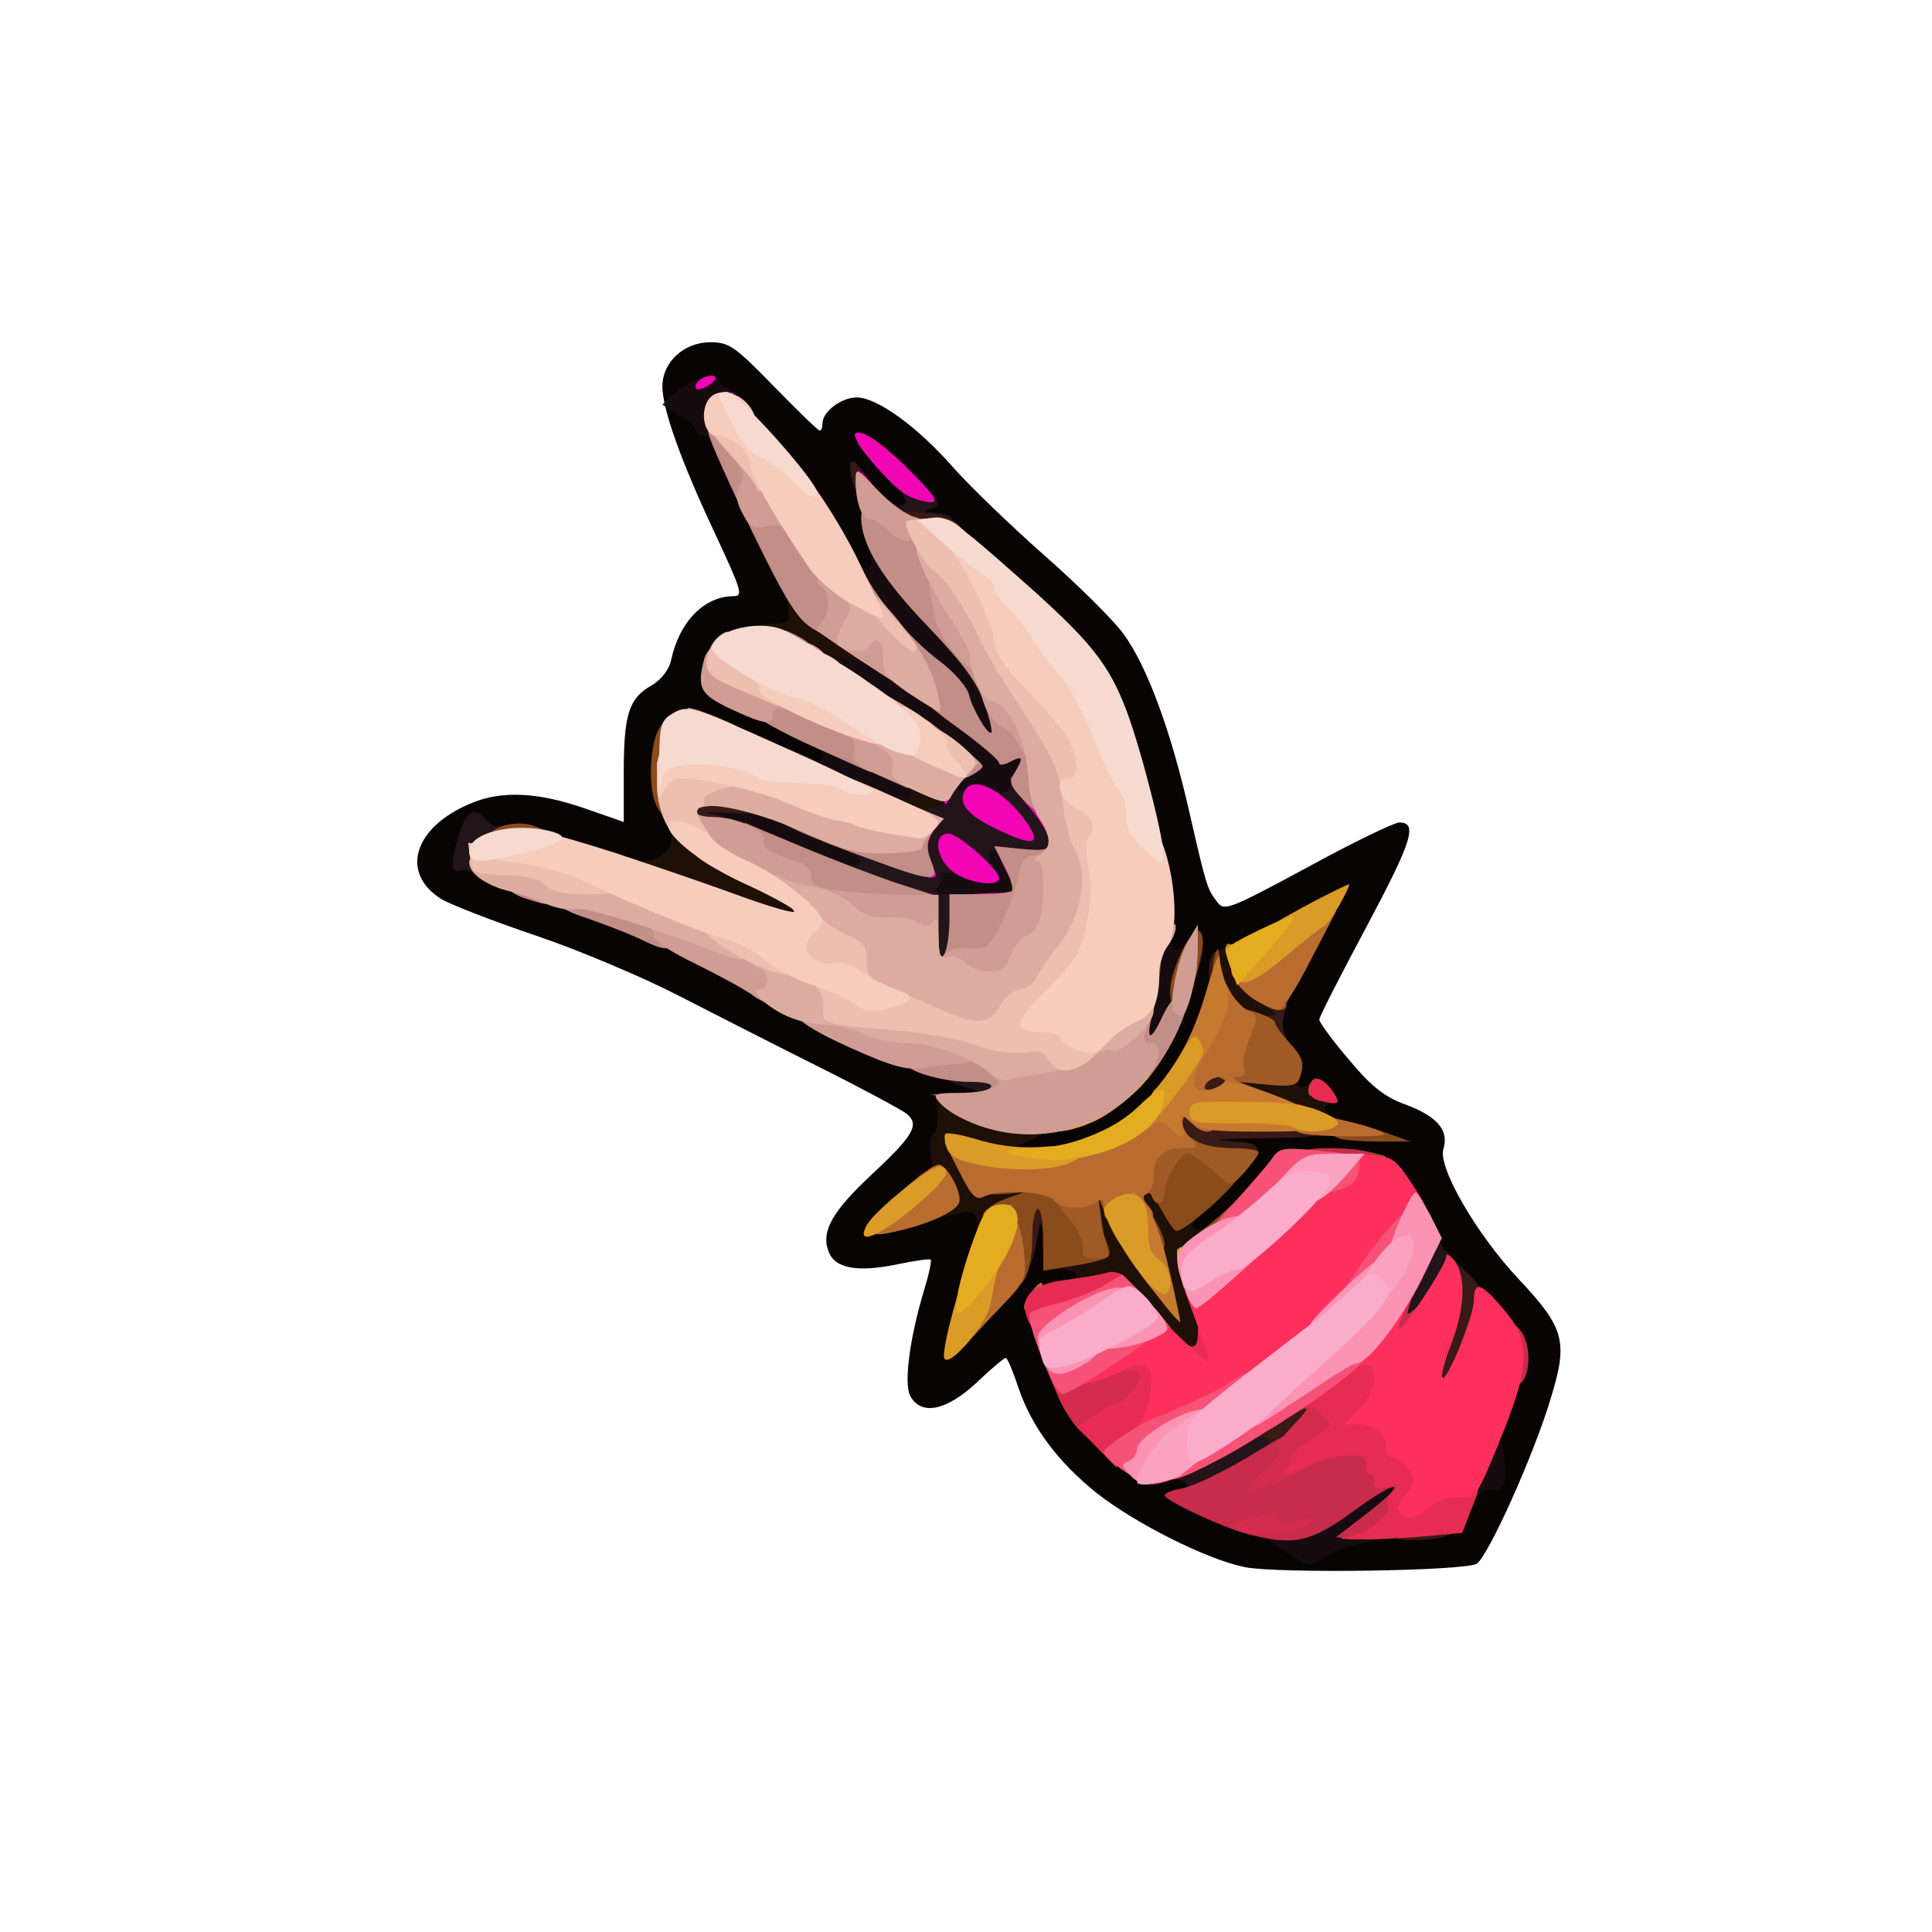 <?xml version="1.0" encoding="utf-8"?>
<!DOCTYPE svg PUBLIC "-//W3C//DTD SVG 1.0//EN" "http://www.w3.org/TR/2001/REC-SVG-20010904/DTD/svg10.dtd">
<svg version="1.0" xmlns="http://www.w3.org/2000/svg" width="50px" height="50px" viewBox="0 0 350 350" preserveAspectRatio="xMidYMid meet">
 <g fill="#090404">
  <path d="M225.5 283.9 c-6.9 -1.4 -19.8 -7.9 -26.8 -13.4 -7 -5.6 -11.8 -12 -14.2 -19.1 -1 -3 -2 -5.4 -2.3 -5.4 -0.3 0 -2.7 2 -5.3 4.5 -5.5 5.1 -10 6 -12 2.4 -1.2 -2.3 -0.1 -10.6 2.6 -19.5 0.8 -2.6 1.3 -5 1.1 -5.2 -0.2 -0.2 -3 0.2 -6.3 0.9 -7 1.4 -11.1 0.7 -12.2 -2.4 -1.4 -3.6 0.7 -7.3 7.8 -13.9 7.6 -7.1 8.7 -9 6.4 -11 -0.9 -0.7 -7.9 -4.5 -15.7 -8.4 -7.8 -3.9 -19.4 -9.8 -25.8 -13.1 -6.4 -3.3 -18 -8.2 -25.7 -10.8 -7.7 -2.6 -15.4 -5.6 -17.1 -6.6 -7.6 -4.7 -5.1 -13.1 5.4 -17.4 5.4 -2.3 12 -2 20.4 0.9 l7.2 2.5 0 -8.9 c0 -10.5 0.9 -13.5 5 -15.8 1.8 -1.1 3.2 -2.8 3.6 -4.7 1.5 -6.9 6 -11.5 11.3 -11.5 1.8 0 1.4 -1.1 -3.3 -11.2 -6.3 -13.4 -9.6 -22.7 -9.6 -26.8 0 -4.4 3.9 -8 8.7 -8 3.4 0 4.5 0.8 11.5 8 4.3 4.4 8 8 8.3 8 0.3 0 0.5 -0.6 0.5 -1.3 0 -2.1 3.4 -4.7 6.2 -4.7 3.7 0 11 5.3 17.5 12.7 3.1 3.5 10.6 10.7 16.6 16 5.9 5.2 12.4 11.6 14.2 14.1 4.3 5.8 8.7 17.8 12 32.5 3.1 13.5 3.2 13.7 5 16.1 1.3 1.7 2.1 1.4 16.4 -6.3 8.2 -4.5 15.7 -8.1 16.6 -8.1 3.4 0 2.3 3.4 -5.9 18.8 -4.7 8.8 -8.6 16.4 -8.6 16.9 0 0.5 2.4 3.8 5.4 7.3 4.1 4.9 6.5 6.8 10.5 8.2 5.5 2.1 7.6 4.6 6.6 7.9 -1.1 3.3 6 15.5 13.6 23.6 8.3 8.8 9 11.3 5.9 21.4 -3.1 10.5 -11.5 29 -13.5 30.2 -2.5 1.3 -35.9 1.8 -42 0.6z m13.1 -5.8 c0.5 -0.6 4.1 -1.3 7.9 -1.6 15.8 -1.3 15.2 -1.1 17.1 -6.1 1.1 -3 2.3 -4.4 3.5 -4.4 1.6 0 1.9 -0.8 1.9 -4.2 0 -2.4 0.9 -6.7 2 -9.6 1.1 -2.9 2 -5.9 2 -6.8 0 -0.9 -3.4 -4.9 -7.5 -9.1 -4.1 -4.1 -7.5 -7.9 -7.5 -8.5 0 -1.7 -6.1 -12.6 -8 -14.3 -1.1 -1 -4.4 -1.8 -8.6 -2.1 l-6.9 -0.6 -2.4 3.6 c-1.3 1.9 -4.3 5.4 -6.7 7.6 -3.6 3.3 -5.1 4 -8.4 4 -4 0 -4 0 -4 -3.8 0 -3.3 0.6 -4.3 4 -7.1 2.2 -1.7 4 -3.6 4 -4.1 0 -0.6 -1.6 -1 -3.5 -1 -3.3 0 -3.5 -0.2 -3.5 -3.5 l0 -3.5 11.5 0 c9.6 0 11.5 -0.3 11.5 -1.5 0 -0.9 -0.9 -1.5 -2.5 -1.5 -2.1 0 -2.5 -0.5 -2.5 -3.2 0 -1.8 -0.7 -4.2 -1.5 -5.2 -2.4 -3.2 -1.8 -9.5 1.5 -15.8 1.7 -3.2 2.8 -5.8 2.5 -5.8 -0.3 0 -3.2 1.3 -6.4 2.9 -5.6 2.9 -5.8 3.1 -6.3 7.6 -0.8 6.5 -5.9 16.2 -11.4 21.8 -6.1 6 -13 8.7 -22.4 8.7 l-7 0 0 -3.3 c0 -3.6 -0.3 -3.5 11.9 -6.7 7.6 -2 17.3 -13.5 19.6 -23.2 0.6 -2.4 0.4 -2.8 -1.5 -2.8 -2.2 0 -2.2 -0.3 -1.7 -5.4 0.4 -4.2 -0.2 -8.5 -2.8 -18.8 -3.8 -15.6 -6.5 -23.1 -10.3 -28.6 -2.1 -3.2 -14.9 -15.2 -26.2 -24.7 -0.8 -0.7 -3.3 -1.6 -5.6 -2 l-4.1 -0.6 0.5 5.5 0.4 5.6 -4.1 0 c-4 0 -4.3 -0.2 -6.1 -4.6 -3.6 -8.2 -25.2 -34.4 -22.4 -26.9 0.3 0.8 1.2 1.5 2 1.5 0.8 0 1.4 0.6 1.4 1.3 0 0.7 3.1 7.7 7 15.6 5.3 10.9 7 15.3 7 18.6 l0 4.2 -5.7 0.7 c-5.9 0.7 -9.3 2.7 -9.3 5.5 0 1.1 3.6 3.2 10.3 6.2 l10.2 4.6 0.3 4.2 0.3 4.1 -3.7 0 c-2.2 0 -7.6 -1.8 -13.7 -4.5 -10.9 -5 -12.2 -4.9 -13.3 1 -0.4 2.3 0 4.5 1.5 7.3 2.6 5.1 2.8 11 0.3 12.8 -2.8 2.2 -9.5 1.6 -19.5 -1.6 -5.2 -1.6 -11.1 -3 -13.3 -3 -3.8 0 -3.8 0 -1.9 2 1.1 1 8 4 15.3 6.5 15.1 5.1 29.8 11.8 36.7 16.5 6.9 4.7 21.9 11.5 31.3 14.1 8.2 2.2 8.2 2.2 8.2 5.6 0 3.1 -0.2 3.3 -3.4 3.3 l-3.4 0 -0.7 6.7 c-0.5 4.4 -1.3 7.1 -2.3 7.9 -1.4 1 -0.6 1.2 3.8 1.1 l5.5 -0.2 0.3 4.3 c0.2 2.4 -0.4 6.4 -1.2 9 -0.9 2.5 -1.4 4.7 -1.2 4.9 0.6 0.7 5.3 -5.9 6.5 -9 0.6 -1.6 1.1 -3.9 1.1 -5.3 0 -2.1 0.5 -2.4 3.5 -2.4 3.5 0 3.5 0 3.5 4.5 0 4.3 0.1 4.5 3 4.5 2.8 0 3 0.2 3 4 0 3.9 -0.1 4 -3.5 4 -2.3 0 -3.8 0.6 -4.1 1.5 -0.4 0.8 0.8 5.1 2.6 9.5 2.7 6.6 4.3 8.9 9.2 13.5 5.5 5.1 6.3 5.5 10.9 5.5 4.7 0 4.9 0.1 4.9 2.8 0 2.4 0.7 3.2 3.8 4.5 2 0.9 5.6 2.1 7.8 2.7 2.3 0.5 4.7 1.7 5.4 2.5 1.4 1.7 2.2 1.9 3.6 0.6z"/>
 </g>
 <g fill="#160c0f">
  <path d="M232.6 280.9 c-2.5 -1.7 -4.6 -3.5 -4.6 -4 0 -0.5 1.6 -0.9 3.5 -0.9 2.6 0 5.2 -1.3 10.3 -5 5.3 -3.8 7.7 -5 10.5 -5 3.5 0 3.7 0.2 3.7 3.3 -0.1 4.5 -4.9 9.7 -9.8 10.4 -2 0.3 -4.9 1.4 -6.3 2.4 -2.6 1.8 -2.7 1.8 -7.3 -1.2z"/>
  <path d="M266 268.8 c0 -9.7 5.2 -13.9 6.4 -5.2 0.7 5.2 0.2 6.7 -2.2 6.2 -1 -0.2 -2.2 0.5 -2.9 1.7 -1.1 1.8 -1.2 1.4 -1.3 -2.7z"/>
  <path d="M205 187.8 c0 -2.8 0.4 -5.7 2.6 -17.5 0.3 -1.7 1.1 -2.3 3 -2.3 2.1 0 2.4 0.4 1.9 2 -0.8 2.5 1.2 2.7 3.2 0.3 1.2 -1.6 1.3 -1.4 0.9 2.2 -1.5 13 -4 18.5 -8.6 18.5 -2.7 0 -3 -0.3 -3 -3.2z"/>
  <path d="M166 162.3 c0 -6.2 0.9 -7.3 5.6 -7.3 3.7 0 4.4 -0.3 4.4 -2 0 -1.7 0.7 -2 3.8 -2 3.5 0 4.1 0.4 5.6 3.8 1 2.2 1.6 5.2 1.4 6.8 l-0.3 2.9 -10.2 0.3 -10.3 0.3 0 -2.8z"/>
  <path d="M140 155.5 c-5.8 -2.4 -11.5 -4.4 -12.7 -4.5 -1.9 0 -2.3 -0.5 -2.3 -3.5 l0 -3.5 7.2 0 c6.2 0 8.5 0.6 17 4.2 l9.8 4.1 0 3.9 0 3.8 -4.2 0 c-2.8 -0.1 -8.1 -1.7 -14.8 -4.5z"/>
  <path d="M152.8 144.8 c-5.6 -2.5 -6.8 -3.5 -6.8 -5.4 0 -1.7 0.4 -2.2 1.5 -1.8 0.8 0.4 1.5 0.1 1.5 -0.5 0 -0.7 -0.7 -1.4 -1.5 -1.7 -0.8 -0.4 -1.5 -1.1 -1.5 -1.6 0 -1.8 8.2 -0.1 15.3 3.1 6.6 3.1 6.7 3.2 6.7 7.1 l0 4 -4.2 -0.1 c-2.5 0 -7.2 -1.4 -11 -3.1z"/>
  <path d="M170.5 146 c-0.4 -0.6 -0.5 -2.7 -0.3 -4.8 0.3 -3.7 0.3 -3.7 -10.4 -11 -10.2 -6.9 -10.8 -7.5 -10.8 -10.7 l0 -3.5 4.8 0 c2.6 0 5.4 0.6 6.1 1.3 1.1 1 1.2 0.8 0.3 -0.9 -0.6 -1.1 -1.8 -2.7 -2.7 -3.4 -2.5 -2.1 -4.5 -6.5 -4.5 -10 0 -3.2 1.4 -4.1 2.4 -1.5 0.8 2.3 2.9 1.8 2.3 -0.5 -0.4 -1.6 0 -2 1.9 -2 1.3 0 2.4 0.4 2.4 1 0 0.5 4 5.1 8.8 10.2 8.9 9.3 12.2 15.2 12.2 21.5 0 1.8 0.6 2.3 2.5 2.3 2.2 0 2.5 0.4 2.5 3.9 0 2.2 -0.4 4.3 -1 4.6 -0.5 0.3 -1 1.5 -1 2.6 0 1.7 -0.7 1.9 -7.4 1.9 -4.1 0 -7.8 -0.5 -8.1 -1z"/>
  <path d="M129 80.5 c0 -0.8 -0.7 -1.5 -1.5 -1.5 -0.8 0 -1.5 -0.5 -1.5 -1 0 -0.6 -1.3 -1.8 -3 -2.8 l-3 -1.9 2.3 -2.1 c2.4 -2.3 7.7 -4 7.7 -2.5 0 0.6 1.1 1.5 2.5 2.1 3 1.4 3.2 2.8 0.5 3.5 -1.5 0.4 -2 1.4 -2 4.1 0 2 -0.4 3.6 -1 3.6 -0.5 0 -1 -0.7 -1 -1.5z"/>
 </g>
 <g fill="#1e0f07">
  <path d="M206.6 240.6 c-5.4 -6.2 -5.7 -6.4 -9.5 -5.9 -2.9 0.4 -4.4 0.1 -5.6 -1.1 -1.5 -1.5 -1.4 -1.6 0.9 -1.6 1.4 0 2.6 -0.4 2.6 -1 0 -0.5 -1.1 -1 -2.5 -1 -1.8 0 -2.5 -0.5 -2.5 -2 0 -1.6 0.7 -2 3 -2 l3 0 0 -6 0 -6 3.4 0 c2.8 0 3.5 0.4 3.9 2.3 0.4 1.9 0.4 1.8 0.6 -0.5 0.1 -2.5 0.5 -2.8 3.9 -2.8 3.1 0 4.1 0.5 5.5 3 1 1.7 2.6 3 3.5 3 1.2 0 1.3 0.3 0.4 1.2 -1.8 1.8 -1.4 3 0.8 2.3 1.6 -0.5 2 -0.2 2 1.9 0 1.4 -0.7 2.9 -1.5 3.4 -1.4 0.7 -1.4 1.3 0 5.1 0.8 2.4 1.5 6.5 1.5 9.2 l0 4.9 -3.9 0 c-3.5 0 -4.4 -0.6 -9.5 -6.4z"/>
  <path d="M177 222.2 c0 -2.7 -0.8 -3.1 -4.1 -2.2 -2.6 0.8 -2.9 0.6 -2.9 -1.5 0 -1.3 -1 -3.1 -2.2 -3.9 -2 -1.4 -2 -1.6 -0.4 -2.2 1.3 -0.5 1.7 -1.4 1.2 -3.5 -0.3 -1.6 -0.1 -3.1 0.5 -3.5 0.6 -0.3 0.9 -2.2 0.7 -4.1 -0.4 -3.4 -0.3 -3.5 2.6 -3 1.7 0.3 5.1 1.2 7.6 2.1 2.5 0.9 5.7 1.8 7.3 2.1 3.6 0.7 3.4 2.3 -0.5 4 l-3.3 1.4 3.3 0.1 c1.7 0 3.2 0.4 3.2 0.9 0 1.2 -3.6 2.1 -8.3 2.1 -2.3 0 -3.6 0.4 -3.2 1 0.3 0.6 2.6 1 5.1 1 4.4 0 4.4 0 4.4 3.5 0 2.8 -0.4 3.5 -2 3.5 -1.1 0 -2.9 0.9 -4 2 -2.5 2.5 -5 2.6 -5 0.2z"/>
  <path d="M229.3 202.1 c-7 -2.5 -7.3 -2.7 -7.3 -5.8 l0 -3.3 5.4 0 c6.5 0 8.7 0.7 7.9 2.6 -0.6 1.7 0.9 1.8 2.5 0.2 0.8 -0.8 1.6 -0.5 3.1 1.3 1.6 1.9 1.7 2.5 0.5 2.7 -1.8 0.4 -1.8 1.8 0.1 2.6 0.8 0.3 1.5 1 1.5 1.6 0 1.7 -6.1 0.9 -13.7 -1.9z"/>
  <path d="M221.5 184.5 c-1.9 -1.8 -2.5 -3.5 -2.5 -6.9 0 -4 0.3 -4.7 3 -6.1 2.9 -1.5 3 -1.5 4.4 1.9 0.8 1.9 2.8 4.2 4.4 5 2.9 1.5 3 1.7 1.9 5.1 -0.9 3.2 -1.3 3.5 -4.9 3.5 -2.8 0 -4.6 -0.7 -6.3 -2.5z"/>
  <path d="M127.8 164.2 c-9.7 -3.6 -12.8 -5.1 -12.8 -6.4 0 -1 0.8 -1.8 1.8 -1.8 3 -0.1 5.5 -2.6 4.7 -4.9 -0.5 -1.7 -0.2 -2.1 1.8 -2.1 1.3 0 3.2 1 4.3 2.1 1 1.2 5.8 4 10.7 6.2 l8.7 4 0 3.8 c0 3.7 -0.1 3.9 -3.2 3.9 -1.8 -0.1 -9 -2.2 -16 -4.8z"/>
  <path d="M162.8 149.3 c-1.1 -0.3 -1.8 -1.4 -1.8 -2.8 0 -1.8 0.4 -2.2 2 -1.8 2.3 0.6 2.8 -1.5 0.5 -2.3 -0.8 -0.4 -1.5 -1.1 -1.5 -1.6 0 -1.4 8.6 -0.4 10.5 1.2 2 1.7 1.9 6.6 -0.1 7.4 -1.7 0.7 -6.9 0.6 -9.6 -0.1z"/>
  <path d="M144 119.9 c-2.4 -1.6 -5 -2.9 -5.7 -2.9 -0.7 0 -1.3 -0.9 -1.3 -2 0 -1.6 0.7 -2 3.1 -2 2.8 0 3.1 -0.3 2.7 -2.5 -0.7 -3.6 2.1 -3.3 8.7 1.1 3.9 2.6 5.5 4.3 5.5 5.9 0 1.9 -0.4 2.1 -2.7 1.7 -2.8 -0.5 -2.8 -0.5 -0.9 1.7 l1.9 2.1 -3.4 -0.1 c-2 0 -5.3 -1.3 -7.9 -3z"/>
 </g>
 <g fill="#221418">
  <path d="M211.5 271 c-0.3 -0.5 0.3 -1 1.4 -1 1.2 0 2.1 -0.4 2.1 -1 0 -0.5 -0.9 -1 -2 -1 -1.3 0 -2 -0.6 -1.9 -1.7 0.1 -2.3 14.2 -9.4 18.7 -9.3 3.1 0 3.2 0.2 3.2 4 0 3.8 -0.2 4 -6.3 7.5 -6.4 3.5 -13.8 4.8 -15.2 2.5z"/>
  <path d="M252 237.8 c0 -4.6 5.1 -15.9 7 -15.5 0.8 0.1 1.6 1 1.8 2.1 0.2 1 1.2 2.6 2.3 3.7 2.5 2.5 2.4 2.7 -1.1 8.2 -2.6 4.1 -3.4 4.7 -6.5 4.7 -3.3 0 -3.5 -0.2 -3.5 -3.2z"/>
  <path d="M172.8 200.3 c-3 -0.8 -2 -2.3 1.5 -2.4 l3.2 -0.1 -3.2 -1 c-5.6 -1.8 -4.1 -3.8 2.8 -3.8 l6 0 -0.3 3.8 c-0.3 3.6 -0.4 3.7 -4.3 3.9 -2.2 0 -4.8 -0.1 -5.7 -0.4z"/>
  <path d="M167 171.2 l0 -5.8 -7.5 -2.4 c-6.4 -2 -7.5 -2.7 -7.5 -4.6 0 -1.7 0.4 -2.1 2 -1.7 2.3 0.6 2.7 -1.2 0.5 -2.1 -0.8 -0.3 -1.5 -1.1 -1.5 -1.7 0 -1.2 6.8 -0.8 10.3 0.6 1.4 0.6 1.7 0.2 1.7 -2.1 0 -3.3 0.9 -4.9 2.8 -5 3.3 -0.3 3.5 -0.7 0.7 -1.9 -1.7 -0.8 -2.3 -1.4 -1.4 -1.5 0.9 0 1.9 -0.7 2.3 -1.5 0.3 -0.8 1.7 -1.5 3.2 -1.5 2.2 0 2.4 0.3 1.5 1.4 -0.7 0.9 -0.8 1.7 -0.2 2 0.5 0.3 1.1 0.1 1.3 -0.6 0.3 -0.7 0.9 -0.8 1.8 -0.3 0.8 0.5 2.4 1 3.7 1.1 1.7 0.2 2.3 -0.2 2.3 -1.7 0 -3.2 3.6 -2.2 6.9 1.8 2.5 3 3.1 4.7 3.1 8.5 l0 4.8 -5.5 0 c-4 0 -5.7 -0.4 -6.1 -1.5 -0.9 -2.2 -2.7 -1.8 -2.1 0.5 0.5 2.1 -1.4 2.6 -7.3 2.1 -1.4 -0.1 -2.2 0.1 -1.8 0.5 0.5 0.4 0.3 1.3 -0.3 2.1 -0.9 1 -0.5 1.3 2 1.3 l3.1 0 0 5.9 c0 8 -0.5 9.1 -4.6 9.1 l-3.4 0 0 -5.8z"/>
  <path d="M86.2 158.7 c-0.8 -0.9 -2 -1.3 -2.8 -1 -1.8 0.6 -1.8 -1.4 -0.2 -6.7 1.4 -4.3 2.8 -5 4.8 -2.5 0.7 0.9 1.9 1.4 2.7 1.1 0.9 -0.4 1.3 0.3 1.3 1.9 0 1.5 -0.7 2.6 -1.9 3 -1.2 0.3 -2.1 1.7 -2.3 3.2 -0.3 2.3 -0.4 2.5 -1.6 1z"/>
  <path d="M160 93.4 c0 -2.1 0.4 -2.4 2 -1.9 2.5 0.8 2.7 -1.3 0.3 -3.1 -1.6 -1.2 -1.5 -1.3 1.3 -1.4 1.8 0 3.8 0.8 4.7 1.8 2.1 2.3 2.1 2.9 0 3.5 -1.2 0.3 -0.8 0.5 0.9 0.6 1.5 0 2.9 0.5 3.2 1 0.7 1.1 -2.8 2.1 -8.1 2.1 -3.9 0 -4.3 -0.2 -4.3 -2.6z"/>
 </g>
 <g fill="#391a16">
  <path d="M252 277 c0 -1.8 0.7 -2 6 -2 4.4 0 6 0.4 6 1.4 0 1.6 -3 2.6 -8.2 2.6 -3.1 0 -3.8 -0.4 -3.8 -2z"/>
  <path d="M228.3 262.9 c2.4 -1.4 2.2 -3.2 -0.3 -2.4 -1.6 0.5 -2 0.2 -2 -1.7 0.1 -3 6 -6.8 10.6 -6.8 3.2 0 3.4 0.2 3.4 3.3 0 4.8 -4.3 8.7 -9.6 8.7 -3.1 -0.1 -3.6 -0.3 -2.1 -1.1z"/>
  <path d="M258 249.3 c0 -2.1 0.9 -6.2 2 -9.1 1.1 -2.9 2 -7.1 2 -9.3 l0 -4.1 4.2 4.2 c5 4.9 5.1 7.1 1.1 16.3 -2.4 5.3 -2.8 5.7 -5.9 5.7 -3.3 0 -3.4 -0.2 -3.4 -3.7z"/>
  <path d="M184.2 223.3 l0.3 -6.8 3.8 -0.3 c4.2 -0.4 4.3 0.1 3.1 9.2 -0.9 6 -2.4 5.9 -2.5 -0.1 -0.1 -5.2 -0.4 -4.9 -1.4 1 -0.4 2.3 -1.1 3.7 -2.1 3.7 -1.2 0 -1.4 -1.3 -1.2 -6.7z"/>
  <path d="M213.3 209.5 c-1.8 -1.3 -2.3 -2.6 -2.3 -6.1 0 -3.7 0.3 -4.4 1.9 -4.4 1.5 0 2.1 -0.8 2.3 -3.2 0.3 -3.2 0.5 -3.3 5.1 -3.6 l4.7 -0.3 0 3.9 c0 3.2 -0.4 4 -2.7 4.9 -2.3 0.9 -1 1.1 7.5 1.2 9.5 0.1 10.2 0.2 10.2 2.1 0 1.9 -0.7 2 -11.7 2.2 -6.5 0.1 -9.2 0.3 -6 0.5 4.8 0.3 5.8 0.7 5.5 2.1 -0.5 2.4 -11.4 2.9 -14.5 0.7z"/>
  <path d="M233.3 208.3 c1.5 -0.2 3.7 -0.2 5 0 1.2 0.2 0 0.4 -2.8 0.4 -2.7 0 -3.8 -0.2 -2.2 -0.4z"/>
  <path d="M228 187 c0 -2.2 0.5 -3 1.8 -3 1.6 -0.1 1.6 -0.1 0 -1.4 -2.6 -1.9 -2.2 -2.6 1.1 -2.6 2.9 0 3 0.1 2 2.9 -0.7 2.1 -0.7 3.6 0.1 5 1 1.9 0.8 2.1 -2 2.1 -2.7 0 -3 -0.3 -3 -3z"/>
  <path d="M219 176.1 c0 -1.7 0.5 -3.3 1 -3.6 0.6 -0.3 1 0.3 1 1.4 0 1 0.3 2.6 0.6 3.5 0.4 1.1 0.1 1.6 -1 1.6 -1.1 0 -1.6 -0.9 -1.6 -2.9z"/>
  <path d="M216.1 174.3 c-0.1 -2.4 0.4 -4.3 0.9 -4.3 1.2 0 1.2 2.4 0 6 -0.7 2.1 -0.8 1.9 -0.9 -1.7z"/>
  <path d="M123 147 l0 -4 8 0 c7.6 0 8 0.1 8 2.3 0 2 -0.4 2.2 -5.7 2 l-5.8 -0.2 4.5 1.1 c4.5 1.1 4.5 1.2 1.5 1.9 -1.6 0.3 -4.7 0.7 -6.7 0.8 -3.8 0.1 -3.8 0.1 -3.8 -3.9z"/>
  <path d="M162 94.7 c0 -2 0.4 -2.2 4.8 -1.8 4.6 0.3 7.2 1.5 7.2 3.2 0 0.5 -2.7 0.9 -6 0.9 -5.6 0 -6 -0.2 -6 -2.3z"/>
  <path d="M154.6 87.8 c-1.1 -4.4 -0.6 -5.4 1.4 -2.8 1.1 1.4 2 3.1 2 3.8 0 2.1 -2.7 1.3 -3.4 -1z"/>
  <path d="M156.5 82 c-1.7 -1.8 -1.7 -2 -0.1 -2 0.9 0 1.9 0.7 2.3 1.5 0.9 2.5 -0.2 2.7 -2.2 0.5z"/>
 </g>
 <g fill="#8a4c1b">
  <path d="M182.7 232.3 c-0.4 -0.3 -0.7 -2 -0.7 -3.7 0 -4.7 -1.1 -7.6 -2.7 -7.6 -2.6 0 -0.8 -2.5 2.8 -3.8 l3.4 -1.2 -3.7 0.3 c-2.4 0.2 -3.8 -0.1 -3.8 -0.9 0 -1.4 4.5 -2.4 10.5 -2.4 3.5 0 4.6 0.5 6.9 3.3 2.6 3 5.6 8.9 5.6 10.8 0 0.9 -1.9 1.5 -7.7 2.4 l-4.3 0.7 0 -5.6 c0 -3.1 -0.4 -5.6 -1 -5.6 -0.5 0 -1 2.3 -1 5.1 0 6.6 -2 10.5 -4.3 8.2z"/>
  <path d="M193.5 231.9 c3.3 -0.5 6.6 -1.1 7.3 -1.4 0.6 -0.2 1.2 -0.1 1.2 0.4 0 0.9 -7.7 2.2 -11.9 2 -1.4 -0.1 0.1 -0.5 3.4 -1z"/>
  <path d="M208 223.1 c-0.7 -1.7 -1 -3.6 -0.7 -4.3 0.4 -1.1 3.7 4.9 3.7 6.7 0 1.6 -1.9 0.1 -3 -2.4z"/>
  <path d="M216.6 223.8 c1.6 -1.2 4.4 -3.5 6.2 -5.2 2.4 -2.3 3.2 -2.6 3.2 -1.3 0 1.8 -8.5 8.7 -10.8 8.7 -0.9 0 -0.3 -0.9 1.4 -2.2z"/>
  <path d="M210.6 219.5 c-1.1 -1.9 -2.2 -3.5 -2.6 -3.5 -1.1 0 0.1 -5.2 1.8 -7.7 1.6 -2.6 3.2 -2.8 8.2 -1 6.1 2.2 7.3 3.2 6.5 5.6 -0.6 2 -9.7 10.1 -11.4 10.1 -0.3 0 -1.5 -1.6 -2.5 -3.5z"/>
  <path d="M241 209 c0 -1.1 4 -1.1 8.5 0 2.5 0.6 2 0.8 -2.7 0.9 -3.3 0 -5.8 -0.3 -5.8 -0.9z"/>
  <path d="M242.8 206.3 c-2.6 -0.7 -2.2 -3.3 0.5 -3.2 1.2 0 4.5 0.9 7.2 1.9 l5 1.8 -5.5 0 c-3 0 -6.3 -0.2 -7.2 -0.5z"/>
  <path d="M212 179.3 c0.1 -3.8 4.1 -11.9 5.3 -10.6 1 1 0.8 3 -0.9 8.9 -1.9 6.5 -4.4 7.4 -4.4 1.7z"/>
  <path d="M209.1 176.8 c-0.1 -2.7 0.3 -4.8 0.7 -4.8 0.4 0 0.6 1.7 0.4 3.8 -0.5 5.8 -1 6.2 -1.1 1z"/>
  <path d="M219.8 174.5 c0.2 -1.4 0.6 -2.5 0.8 -2.5 0.2 0 0.4 1.1 0.4 2.5 0 1.4 -0.4 2.5 -0.9 2.5 -0.4 0 -0.6 -1.1 -0.3 -2.5z"/>
  <path d="M88.2 151.8 c0.7 -2.1 5.5 -3.3 8.5 -2.2 5.2 1.8 3.9 3.4 -2.7 3.4 -4.5 0 -6.1 -0.3 -5.8 -1.2z"/>
  <path d="M119 146.1 c-2.1 -4 -0.9 -15.1 1.6 -15.1 1.1 0 1.4 1.9 1.4 8.5 0 8.4 -0.9 10.4 -3 6.6z"/>
 </g>
 <g fill="#9f5a25">
  <path d="M196.1 227.3 c0.4 -2.3 -0.4 -4.2 -3.1 -7.3 -3.5 -4.1 -2.7 -5 4.1 -5 4.3 0 4.7 0.2 5.2 2.8 0.3 1.5 0.9 4.1 1.3 5.7 0.9 4.2 -1.3 2 -3.2 -3.1 l-1.5 -3.9 0.5 3.5 c0.2 1.9 0.7 4.5 1.1 5.8 0.6 1.9 0.4 2.2 -1.9 2.2 -1.4 0 -2.5 -0.3 -2.5 -0.7z"/>
  <path d="M206 214.2 c0 -4 0.5 -7.3 1.2 -8 1.6 -1.6 6.9 -1.5 9.2 0.3 1.1 0.9 4.1 1.5 6.8 1.5 2.6 0 4.8 0.3 4.8 0.8 0 0.4 -1.2 2 -2.5 3.5 -2.1 2.4 -2.7 2.6 -3.9 1.5 -2.9 -2.8 -5.7 -4.8 -6.5 -4.8 -1.3 0 -4.1 4.7 -4.1 7 0 2.2 -1.6 2.7 -2.3 0.8 -0.2 -0.7 -0.8 -1 -1.2 -0.5 -0.5 0.4 -0.3 1.3 0.3 1.9 1.6 1.6 1.5 2.8 -0.3 2.8 -1.2 0 -1.5 -1.4 -1.5 -6.8z"/>
  <path d="M227.2 213.9 c1.8 -2.2 3.4 -3.6 3.6 -3 0.5 1.4 -3.9 7 -5.6 7 -0.7 0.1 0.2 -1.7 2 -4z"/>
  <path d="M224.3 199.3 c-4.2 -0.4 -5.5 -1.6 -3 -2.7 1 -0.5 1 -0.7 0 -1.2 -1.5 -0.7 -1.7 -3.4 -0.3 -3.4 0.6 0 1 -0.8 1 -1.7 0 -0.9 0.5 -3.1 1.1 -4.8 1.1 -3 1.3 -3.1 4.5 -2.1 1.9 0.6 3.4 1.4 3.4 1.9 0 0.4 1.1 2 2.5 3.5 2.6 2.8 2.9 3.9 1.9 6.6 -0.5 1.3 -1.7 1.5 -5.8 1.1 l-5.1 -0.5 5 1.9 c5.4 2.1 4.7 2.3 -5.2 1.4z"/>
  <path d="M237 197.6 c0 -0.8 0.5 -1.8 1 -2.1 0.6 -0.3 1 0.1 1 0.9 0 0.8 -0.4 1.8 -1 2.1 -0.5 0.3 -1 -0.1 -1 -0.9z"/>
  <path d="M229 182 c-1.2 -0.8 -0.9 -1 1.3 -1 1.5 0 2.7 0.5 2.7 1 0 1.3 -2 1.3 -4 0z"/>
 </g>
 <g fill="#c82c4a">
  <path d="M226 277.9 c-4.6 -1.2 -15 -6.1 -15 -7 0 -0.4 1.5 -1 3.4 -1.3 1.8 -0.4 7.1 -2.9 11.6 -5.6 4.6 -2.8 8.5 -5 8.7 -5 0.1 0 0.3 0.6 0.3 1.4 0 1.2 0.7 1.3 3.2 0.5 1.8 -0.5 5.2 -0.9 7.6 -0.9 3.7 0 4.4 0.3 5.2 2.8 0.5 1.5 1.6 4 2.5 5.5 1.9 3.6 1.9 8.1 0.1 9.6 -0.8 0.7 -3.6 1.1 -6.5 0.9 l-5.1 -0.3 5.6 -4.3 c8 -6.2 5.8 -6.5 -2.6 -0.3 -7.5 5.5 -10.8 6.2 -19 4z"/>
  <path d="M208 268.1 c0 -0.5 1.5 -1.2 3.3 -1.5 1.8 -0.3 6.3 -2.4 10.1 -4.6 3.7 -2.2 7.6 -4 8.5 -4 2.3 0.1 -8.4 6.6 -14.7 9 -5.8 2.2 -7.2 2.4 -7.2 1.1z"/>
  <path d="M273 244.8 c0 -6 0 -6.1 2 -4.3 2.8 2.6 2.4 10.5 -0.6 10.5 -1 0 -1.4 -1.6 -1.4 -6.2z"/>
  <path d="M250 240.6 c0 -5 0.9 -6.6 3.7 -6.6 2.1 0 2.3 0.3 1.7 2.3 -0.7 2.2 -0.6 2.2 1.5 0.3 l2.1 -1.9 0 3.4 c0 4.4 -1.5 5.9 -5.7 5.9 -3.1 0 -3.3 -0.2 -3.3 -3.4z"/>
  <path d="M236 210 c0 -1.7 0.7 -2 4.8 -2 6.1 0 9.2 0.9 9.2 2.6 0 1.1 -1.7 1.4 -7 1.4 -6.3 0 -7 -0.2 -7 -2z"/>
  <path d="M239.7 205.3 c1.8 -0.2 5 -0.2 7 0 2.1 0.2 0.7 0.4 -3.2 0.4 -3.8 0 -5.5 -0.2 -3.8 -0.4z"/>
 </g>
 <g fill="#d52c4e">
  <path d="M224.1 277.1 c-1 -0.6 -0.3 -1.2 2.5 -2.1 2.9 -1 3.9 -1 4.2 -0.1 0.2 0.7 1.7 0.9 4 0.6 3.5 -0.6 3.6 -0.5 1.8 0.9 -2.1 1.7 -10.2 2.2 -12.5 0.7z"/>
  <path d="M227.6 267.8 c1 -1.3 2.6 -2.8 3.4 -3.5 0.8 -0.6 1.2 -1.5 0.7 -1.9 -0.4 -0.4 0.7 -2.3 2.5 -4.1 3.8 -3.9 3.2 -4.2 -1.8 -0.8 -2 1.4 -3.9 2.3 -4.2 2 -0.3 -0.2 1 -2.2 2.9 -4.4 5.5 -6.4 12.9 -4.8 12.9 2.9 0 3.9 -0.5 4.3 -9.9 9.2 -6.9 3.5 -9.2 3.7 -6.5 0.6z"/>
  <path d="M195.2 258.7 c-1.1 -1.2 -2.8 -3.9 -3.6 -5.9 l-1.5 -3.6 2.9 -1.1 c1.7 -0.6 4.3 -1.6 5.9 -2.2 1.6 -0.6 4.6 -0.9 6.7 -0.7 3.6 0.3 3.9 0.6 4.2 3.5 0.3 3.3 -2.2 8.3 -4.2 8.3 -0.6 0 -2.2 0.9 -3.6 2 -3.2 2.5 -4.2 2.5 -6.8 -0.3z"/>
 </g>
 <g fill="#b96c2f">
  <path d="M176.4 235.8 c0.3 -3.8 1.4 -8.4 2.6 -10.7 2.4 -4.9 2.5 -5.2 0.4 -4.4 -1.2 0.4 -1.5 0.2 -1.2 -0.8 0.2 -0.8 1.8 -1.5 3.4 -1.6 1.6 -0.1 2.3 0 1.6 0.3 -1 0.5 -1 0.9 0.3 1.8 0.9 0.6 1.7 3.2 2 6.3 0.5 5 0.5 5.2 -4.6 10.5 l-5 5.3 0.5 -6.7z"/>
  <path d="M185.6 237.2 c-0.3 -0.6 0.3 -2.1 1.4 -3.3 1.3 -1.7 1.9 -1.9 1.9 -0.9 0 2.1 -2.6 5.3 -3.3 4.2z"/>
  <path d="M158 222 c0 -1.8 10.1 -11 12.1 -11 1.4 0 4.1 4.8 3.7 6.7 -0.3 1.8 -6.3 4.4 -12.5 5.6 -2.8 0.6 -3.3 0.4 -3.3 -1.3z"/>
  <path d="M200 219 c0 -1.6 -0.3 -2 -1.2 -1.3 -2.1 1.5 -6.5 1.4 -7.8 -0.2 -1.4 -1.7 -10 -2.1 -12.8 -0.7 -1.4 0.7 -2.2 -0.1 -4.4 -4.5 l-2.7 -5.3 2.3 0 c1.2 0 4.8 0.5 7.9 1.1 4.8 1 6.4 0.9 12.6 -1 3.8 -1.2 8.3 -3.2 9.9 -4.6 1.8 -1.5 4.2 -2.5 6.1 -2.5 2.9 0 3.1 -0.3 3.1 -3.5 0 -2.1 1.7 -6.7 4.1 -11.6 l4.2 -8.2 1.4 2.6 c0.7 1.5 2.2 3.1 3.3 3.7 1.9 1 1.9 1.2 0.4 5 -0.9 2.2 -1.4 4.7 -1 5.5 0.3 1 -0.1 1.5 -1.2 1.6 -1.1 0 -0.6 0.6 1.3 1.4 l3 1.4 -3.3 0.1 c-1.9 0 -3.5 0.6 -3.8 1.5 -0.4 0.9 -1.9 1.5 -3.5 1.5 -3.7 0 -4.8 2.4 -2.4 5 1.8 1.9 1.7 2 -1.1 2 -3.7 0 -5.4 1.6 -5.4 5.1 0 1.5 -0.6 2.9 -1.2 3.2 -1 0.3 -1 0.7 0.1 2 1.1 1.5 1.1 1.7 -0.2 1.7 -0.8 0 -2.9 0.3 -4.6 0.6 -2.7 0.6 -3.1 0.4 -3.1 -1.6z m22 -23.2 c0 -1.3 -3.2 -0.6 -3.7 0.9 -0.3 0.7 0.3 0.9 1.6 0.6 1.2 -0.3 2.1 -1 2.1 -1.5z"/>
  <path d="M235.8 205.3 c-2.6 -0.6 -2.2 -3.1 0.5 -3.5 2.1 -0.3 13.3 2.5 14.5 3.6 0.6 0.7 -12.5 0.6 -15 -0.1z"/>
  <path d="M216.1 203.6 c-1 -1.2 -0.8 -1.3 0.9 -0.9 2.5 0.7 3.7 2.3 1.7 2.3 -0.8 0 -2 -0.6 -2.6 -1.4z"/>
  <path d="M227.8 181.4 c-1.5 -0.8 -3.2 -2.4 -3.8 -3.5 -0.9 -1.7 -0.7 -2.3 1.3 -3.9 1.3 -1.1 4.3 -3.5 6.7 -5.5 2.7 -2.3 5.2 -3.5 7.1 -3.5 l3 0 -4.7 9 c-2.5 5 -5.1 9 -5.8 9 -0.6 -0.1 -2.3 -0.7 -3.8 -1.6z"/>
 </g>
 <g fill="#e62c52">
  <path d="M244.5 278.3 c3.3 -0.5 7.8 -4.1 6.9 -5.5 -0.3 -0.5 0 -1.6 0.8 -2.5 1.1 -1.4 1 -1.5 -1 -0.9 -1.6 0.6 -2.2 0.3 -2.2 -0.8 0 -0.9 -0.4 -1.6 -0.9 -1.6 -0.5 0 -0.8 -0.8 -0.7 -1.7 0.1 -1.4 -0.6 -1.8 -3.4 -1.6 -2 0.1 -4.9 0.9 -6.5 1.7 -1.7 0.9 -3.7 1.6 -4.5 1.5 -1 0 -1.1 -0.2 -0.2 -0.6 0.6 -0.2 1.2 -1.1 1.2 -1.8 0 -0.8 0.8 -1.9 1.8 -2.4 0.9 -0.6 2.6 -1.7 3.6 -2.6 2 -1.5 2 -1.5 0 -3.3 -1.1 -1 -2.5 -1.7 -3.2 -1.4 -3 1 -0.8 -3.7 3.3 -7.1 3.8 -3.2 5.2 -3.8 8.3 -3.5 l3.7 0.3 0.3 5.5 c0.2 3 0.7 5.9 1.3 6.5 0.5 0.5 0.9 1.7 0.9 2.7 0 1 0.5 1.8 1.1 1.8 1.7 0 3.9 2.7 3.9 4.9 0 1.8 0.6 2.1 4.5 2.1 5 0 5.2 0.3 2.9 5.8 l-1.5 3.9 -7.6 0.7 c-8.6 0.7 -18 0.6 -12.8 -0.1z"/>
  <path d="M198.7 262.2 l-3.6 -3.7 3.4 -2.2 c1.9 -1.3 3.9 -2.3 4.4 -2.3 0.5 0 1.6 -1.1 2.5 -2.5 1.5 -2.2 1.5 -2.6 0.2 -3.1 -0.8 -0.3 -2 -0.3 -2.6 0.1 -0.6 0.4 -1 -0.4 -1 -2 0 -2.5 0.2 -2.6 4.8 -2.3 l4.7 0.3 -0.2 7.3 c-0.2 8 -0.8 9.1 -5.8 12.1 l-3.3 1.9 -3.5 -3.6z"/>
  <path d="M214.2 248.8 c-0.7 -0.7 -1.2 -2.5 -1.2 -4.2 0 -2.3 0.3 -2.7 1.2 -1.8 1.9 1.9 2.8 1.4 2.8 -1.3 0 -1.8 0.5 -2.5 1.9 -2.5 2.3 0 3.1 1.9 3.1 7.1 0 3.7 -0.1 3.9 -3.3 3.9 -1.8 0 -3.8 -0.5 -4.5 -1.2z"/>
  <path d="M186.1 238.8 c-1.5 -3.8 0.9 -6.2 6.8 -6.9 2.8 -0.4 6.2 -0.9 7.5 -1.3 1.6 -0.4 2.9 0 4 1.3 1.7 1.9 1.7 2 -0.7 3.6 -2.3 1.5 -13.9 5.5 -16 5.5 -0.4 0 -1.2 -1 -1.6 -2.2z"/>
  <path d="M235.8 202.3 c-1.8 -0.5 -2.5 -2.3 -0.9 -2.3 0.5 0 2.4 0.7 4.2 1.5 3 1.3 3.1 1.4 0.9 1.3 -1.4 0 -3.3 -0.2 -4.2 -0.5z"/>
  <path d="M238.7 199.3 c-1 -0.3 -1.7 -1.2 -1.5 -2.1 0.5 -2.5 2.1 -2.3 4.1 0.3 1.8 2.6 1.4 2.8 -2.6 1.8z"/>
 </g>
 <g fill="#c57a2f">
  <path d="M208.7 240.4 c-1 -1.3 -1.7 -3.2 -1.5 -4 0.2 -1.2 1.3 -0.4 3.6 2.5 2.7 3.4 3 4.1 1.5 4.1 -1 0 -2.6 -1.2 -3.6 -2.6z"/>
  <path d="M209.3 234.3 c-4.1 -5.1 -4.3 -5.6 -4.3 -12 l0.1 -6.8 2.3 2.6 c1.4 1.7 3.1 6 4.4 11.9 1.2 5.1 2.1 9.4 2 9.5 -0.2 0.1 -2.2 -2.2 -4.5 -5.2z"/>
  <path d="M214.5 233 c-1 -3.3 -1.5 -6.3 -1.2 -6.7 0.4 -0.3 0.7 0.3 0.7 1.5 0 1.2 0.4 2.2 0.9 2.2 1 0 2.6 7.8 1.9 8.6 -0.3 0.2 -1.3 -2.3 -2.3 -5.6z"/>
  <path d="M211.8 204.3 c-1.4 -1.3 -2 -1.4 -3.2 -0.3 -3 2.4 -1.8 -3.5 1.5 -7.6 4.2 -5.3 6.5 -10 8.8 -18.1 1.1 -3.7 2 -5.9 2 -4.9 0.1 1.1 0.6 3.3 1.2 5 1.1 3.3 0.2 6.4 -4.2 13.4 -2.6 4 -1.9 6.6 1.3 5.6 1.3 -0.3 2.4 -1 2.6 -1.4 0.1 -0.4 3.7 0.5 8 2 6 2.2 7.8 3.2 8 4.9 0.3 2 0 2.1 -9.9 2.1 -8.3 0 -10.6 -0.3 -12.2 -1.7 -1.9 -1.7 -2 -1.7 -1.5 0.5 0.7 2.6 -0.1 2.8 -2.4 0.5z"/>
  <path d="M213.1 186 c0 -0.8 0.8 -4.2 1.9 -7.5 1.1 -3.4 1.9 -4.9 1.9 -3.5 -0.1 2.8 -3.7 13.4 -3.8 11z"/>
  <path d="M223 175.4 c-0.6 -1.4 -1 -3 -1 -3.5 0 -1.6 1.7 -1 2.3 0.9 0.2 0.9 0.8 2.5 1.2 3.5 0.4 1 0.3 1.7 -0.4 1.7 -0.6 0 -1.6 -1.2 -2.1 -2.6z"/>
 </g>
 <g fill="#fd2f5c">
  <path d="M253.5 273.9 c-0.4 -0.5 0 -1.8 0.9 -2.8 0.9 -1 1.6 -2.3 1.6 -3 0 -1.5 -2.5 -4.1 -3.9 -4.1 -0.6 0 -1.1 -0.8 -1.1 -1.8 0 -2.5 -2 -4.2 -4.9 -4.2 l-2.5 0 2.7 -2.8 c2.8 -2.9 3.5 -6.6 1.7 -7.7 -0.6 -0.4 -1.7 -0.1 -2.5 0.5 -1.3 1 -1.5 0.7 -1.5 -1.8 0 -2.4 1 -3.9 4.4 -6.8 2.4 -2 5.9 -6.3 7.8 -9.5 1.8 -3.2 3.6 -5.9 4.1 -5.9 0.9 0 -1.6 6.2 -4.9 11.8 -1.4 2.4 -2.3 4.6 -2 4.9 0.6 0.6 8.6 -11.5 8.6 -13.1 0 -0.6 0.7 -0.2 1.5 0.8 2.1 2.8 1.9 8.6 -0.6 15.1 -1.2 3.1 -1.9 5.8 -1.6 6.1 0.8 0.8 5.7 -11.2 5.7 -14 0 -3.6 1.3 -3.3 5.4 1.6 5 5.8 4.9 10.1 -0.7 23.8 -4.2 10.3 -4.4 10.5 -7.3 10.2 -1.9 -0.2 -3.9 0.5 -5.4 1.8 -2.6 2.2 -4.5 2.6 -5.5 0.9z"/>
  <path d="M206.2 258.3 c0.8 -1 1.8 -3.7 2.2 -6.1 0.7 -5 -0.7 -6.1 -5.1 -3.9 -1.5 0.8 -4 1.7 -5.5 2.1 -2.5 0.6 -2.8 0.3 -2.8 -1.8 0 -1.9 1.5 -3.2 7.1 -6.6 l7 -4.3 5 4.9 c2.7 2.6 4.9 4.4 4.9 4 0 -0.5 -1 -3.6 -2.2 -6.9 l-2.2 -6 3.5 -3 c1.9 -1.6 7.4 -6.5 12.2 -10.8 4.8 -4.4 9.7 -7.9 10.7 -7.9 1.1 0 2 -0.7 2 -1.6 0 -1.2 1 -1.4 4.8 -1.2 4.4 0.3 4.9 0.6 7.9 5.1 3.1 4.7 3.2 5 1.8 7.8 -0.9 1.6 -2 2.9 -2.4 2.9 -0.5 0 -2 1.7 -3.2 3.7 -5 8.1 -22.1 24.3 -25.5 24.3 -0.7 0 -1.4 0.4 -1.6 0.8 -0.7 1.6 -12.7 6.2 -16.3 6.2 -3.5 0 -3.7 -0.1 -2.3 -1.7z"/>
 </g>
 <g fill="#da9b27">
  <desc>cursor-land.com</desc><path d="M171 245.6 c0 -2.8 3.1 -14 4.2 -15.3 0.6 -0.7 2.1 -1.3 3.5 -1.3 1.8 0 2.3 0.4 1.9 1.8 -0.3 0.9 -0.8 3.3 -1.1 5.3 -0.8 4.2 -8.5 12.8 -8.5 9.5z"/>
  <path d="M204.5 235 c-4.2 -4.4 -2.1 -5 2.3 -0.7 2.4 2.4 3.1 3.7 2.1 3.7 -0.8 0 -2.8 -1.3 -4.4 -3z"/>
  <path d="M207.8 232.2 c-2.9 -3.1 -7.8 -11.3 -7.8 -13.1 0 -0.6 1.1 -1.6 2.5 -2.3 3.6 -1.6 5.5 0.4 5.5 5.8 0 3.3 0.5 4.7 2 5.6 2 1.3 2.7 5.2 1.2 6.2 -0.5 0.3 -2 -0.7 -3.4 -2.2z"/>
  <path d="M213.6 230.2 c-0.4 -1.8 -0.5 -3.6 -0.2 -3.9 1.1 -1.2 1.7 0.5 1.4 3.9 l-0.3 3.3 -0.9 -3.3z"/>
  <path d="M157 222 c1.4 -2.7 12 -11.2 13.4 -10.7 2.2 0.7 1 2.5 -5 7.6 -6.5 5.3 -10.4 6.8 -8.4 3.1z"/>
  <path d="M176.3 210.8 c-2.8 -0.6 -4.4 -1.6 -4.8 -2.9 -0.4 -1.1 -0.5 -2.3 -0.2 -2.5 0.3 -0.3 3.1 0.2 6.3 1.2 3.9 1.1 7.8 1.5 12.1 1.1 4.6 -0.3 6.3 -0.1 6.3 0.8 0 3.2 -10.4 4.4 -19.7 2.3z"/>
  <path d="M176.5 203.5 c-4 -1.8 -2.1 -1.8 3.5 -0.1 3.2 1 3.8 1.5 2 1.5 -1.4 0 -3.8 -0.6 -5.5 -1.4z"/>
  <path d="M234.6 204.3 c-0.4 -0.5 -4.9 -0.8 -9.9 -0.8 -8.5 0 -9.2 -0.1 -9.2 -2 0 -1.9 0.6 -2 10 -1.9 7.4 0 11 0.5 13.9 1.8 3 1.3 3.6 2 2.5 2.7 -1.7 1.1 -6.3 1.2 -7.3 0.2z"/>
  <path d="M208 200.6 c0 -1.3 0.7 -2.9 1.6 -3.6 0.8 -0.8 2.7 -3.3 4.1 -5.7 1.9 -3.3 2.8 -4.1 3.4 -3.1 0.5 0.7 0.9 1.8 0.9 2.4 0 1.4 -8.2 12.3 -9.2 12.4 -0.5 0 -0.8 -1.1 -0.8 -2.4z"/>
  <path d="M207 195.1 c0 -1.7 6.4 -11.3 6.8 -10.2 0.2 0.6 -1.1 3.4 -2.8 6.1 -3.2 5 -4 5.8 -4 4.1z"/>
  <path d="M223.7 177.3 c-1.2 -1.1 -0.7 -3.7 1.2 -6 1.4 -1.6 12.3 -7.9 19.4 -11.1 0.4 -0.2 -0.3 1.3 -1.5 3.5 -1.2 2.1 -2.6 4 -3 4.1 -0.5 0.2 -3.5 2.6 -6.7 5.3 -5.6 4.7 -7.9 5.7 -9.4 4.2z"/>
 </g>
 <g fill="#f105b4">
  <path d="M173 162.4 c3.4 -0.7 11 -0.9 11 -0.2 0 0.5 -2.8 0.7 -6.2 0.7 -3.5 -0.1 -5.6 -0.3 -4.8 -0.5z"/>
  <path d="M172.6 157.9 c-3.1 -2.4 -3.6 -6.9 -0.8 -6.9 1.8 0 9.2 6.5 9.2 8.1 0 1.7 -5.7 0.9 -8.4 -1.2z"/>
  <path d="M181.8 156.8 l-1.6 -3.5 4.9 0.5 c4.4 0.4 4.9 0.2 4.9 -1.5 0 -1.1 -1.6 -3.8 -3.5 -6 -4.9 -5.7 -4.3 -7.8 0.6 -2.4 3.3 3.7 3.9 5.1 3.7 8 -0.3 3.2 -0.6 3.6 -3.5 3.9 -2.3 0.2 -3.3 0.9 -3.5 2.4 -0.3 1.8 -0.6 1.6 -2 -1.4z"/>
  <path d="M167 153.5 c0 -5 0.2 -5.5 2.2 -5.5 2 0 2 0.1 0.5 1.8 -1.9 2.1 -2.1 4.5 -0.7 7.3 0.8 1.5 0.7 1.9 -0.5 1.9 -1.2 0 -1.5 -1.2 -1.5 -5.5z"/>
  <path d="M181.4 150.6 c-5.7 -2.6 -7.7 -4.7 -6.8 -7 1.3 -3.4 7 -0.8 11.4 5.4 2.7 3.9 1.4 4.4 -4.6 1.6z"/>
  <path d="M171 144.3 c0 -4 1.1 -5.3 4.4 -5.2 2.8 0 2.9 0.1 0.9 0.9 -1.2 0.5 -2.9 2.2 -3.7 3.7 -1.4 2.5 -1.5 2.6 -1.6 0.6z"/>
  <path d="M160.9 92.5 c-2.7 -1.4 -6.4 -6.3 -5.6 -7.1 0.3 -0.3 1.5 0.7 2.7 2.3 1.2 1.5 3.4 3.6 4.8 4.5 3.2 2.1 1.8 2.3 -1.9 0.3z"/>
  <path d="M164.3 89.7 c-3.3 -1.9 -10.5 -10.5 -9.3 -11.2 1.3 -0.8 5.3 2.1 11 7.9 3.5 3.7 4 4.6 2.5 4.6 -1.1 -0.1 -3 -0.6 -4.2 -1.3z"/>
  <path d="M128.2 72.8 c0.3 -0.7 1.5 -1.4 2.9 -1.6 2.3 -0.2 2.3 -0.2 0.5 1.3 -2.4 1.8 -3.9 2 -3.4 0.3z"/>
  <path d="M126 70 c0 -1.2 2.8 -2.5 3.6 -1.7 0.3 0.3 -0.4 1 -1.5 1.7 -1.5 0.7 -2.1 0.7 -2.1 0z"/>
 </g>
 <g fill="#e4ac21">
  <path d="M173.5 234.4 c0.3 -2 1.6 -6.4 2.8 -9.7 1.9 -5.3 2.6 -6.2 4.8 -6.5 5.5 -0.6 3.8 7.2 -3.5 16 -3.9 4.7 -5 4.8 -4.1 0.2z"/>
  <path d="M188.3 210 c-6.9 -0.7 -7.9 -2 -1.5 -2 6.8 0 14.9 -3.1 19.5 -7.6 4 -3.9 5.3 -4 4.3 -0.1 -1.4 5.8 -12.7 10.7 -22.3 9.7z"/>
  <path d="M194.5 203 c2.8 -1.1 6.6 -3.5 8.5 -5.5 1.9 -1.9 4.2 -3.5 4.9 -3.5 2.4 0 -4.8 6.8 -9.4 9 -2.3 1.1 -5.2 2 -6.6 1.9 -1.7 0 -1 -0.6 2.6 -1.9z"/>
  <path d="M223.1 175.7 c-0.6 -1.6 -1.1 -3.2 -1.1 -3.6 0 -0.9 11.8 -6.6 12.4 -6 0.2 0.2 -2 3.1 -4.9 6.4 l-5.4 6 -1 -2.8z"/>
 </g>
 <g fill="#f65278">
  <path d="M202.8 265.9 c-1.6 -1.1 -2.8 -2.4 -2.8 -2.9 0 -0.7 6.1 -4.9 8.5 -5.8 3.5 -1.4 13.1 -5.7 13.5 -6.2 0.3 -0.3 1.5 -1.1 2.8 -1.8 2.1 -1.1 2.2 -1 2.2 1.9 l0 3 7.3 -5 c5.7 -4 8.2 -5.1 11.2 -5.1 l3.9 0 -3 3.1 c-5.2 5.6 -30.1 20.9 -34 20.9 -0.8 0 -1.4 -1 -1.4 -2.3 0 -1.7 1 -2.8 3.6 -4.1 2 -0.9 3.4 -1.9 3.1 -2.3 -1.1 -1 -7.8 3.9 -8.7 6.3 -1.1 2.9 -2.6 3 -6.2 0.3z"/>
  <path d="M188.7 245.9 c-1.5 -3.9 -2.5 -7.4 -2.2 -7.9 0.2 -0.4 2.6 -1.3 5.2 -1.9 2.7 -0.7 6.3 -2.1 8.2 -3.2 l3.4 -2 2.3 2.2 c2.8 2.7 1.8 3.9 -3.3 3.9 -1.8 0 -3.3 0.4 -3.3 1 0 0.5 -1.8 2 -4 3.2 -2.2 1.3 -4 2.6 -4 3.1 0 1.1 0.6 0.9 4.2 -1.3 3.3 -2 13.8 -2.9 13.8 -1.2 0 0.7 -13.5 9.7 -16.1 10.7 -1 0.4 -2.2 -1.6 -4.2 -6.6z"/>
  <path d="M247.1 228.3 c3 -4.5 7.4 -9.3 8.5 -9.3 0.2 0 0.4 1.6 0.4 3.7 0 5.4 -4.1 10.3 -8.6 10.3 l-3.5 0 3.2 -4.7z"/>
  <path d="M219 223.3 c0 -0.3 2.2 -2.9 4.8 -5.7 2.6 -2.8 5.5 -6.2 6.4 -7.4 1.5 -2.3 2 -2.4 9 -1.7 7.3 0.7 7.4 0.7 7 3.4 -0.3 2 -1.2 2.9 -3.8 3.7 -3.1 1 -3.4 0.9 -3.4 -0.9 0 -1.6 -1.2 -0.8 -5.9 3.6 -5.2 5 -6.4 5.7 -10 5.7 -2.3 0 -4.1 -0.3 -4.1 -0.7z"/>
 </g>
 <g fill="#c38d88">
  <path d="M173 199 l-4.5 -0.7 5.2 -0.1 c6.3 -0.2 8.3 -2.2 2.2 -2.2 -5.3 0 -11.9 -2 -11.9 -3.5 0 -3.6 15 -4.6 18.4 -1.2 0.9 0.8 1.6 3.2 1.6 5.1 0 3.4 -0.2 3.6 -3.2 3.4 -1.8 0 -5.3 -0.4 -7.8 -0.8z"/>
  <path d="M207 193.5 c0 -0.8 -0.7 -1.5 -1.5 -1.5 -2.6 0 -1.9 -6.5 1 -9.5 1.4 -1.4 2.8 -2.5 3 -2.5 0.2 0 -0.1 1.6 -0.7 3.6 -1.3 5 -0.4 5.3 1.8 0.5 1.1 -2.4 2.6 -4.1 3.6 -4.1 1.6 0 1.6 0.4 0.3 3.9 -1.5 4.4 -5.6 11.1 -6.7 11.1 -0.5 0 -0.8 -0.7 -0.8 -1.5z"/>
  <path d="M169.7 174.3 c-0.4 -0.3 -0.7 -2.5 -0.7 -4.7 l0 -4.1 -6.2 -0.2 c-3.5 -0.1 -9.1 -0.5 -12.5 -0.8 -5.4 -0.6 -6.3 -1 -6.3 -2.6 0 -1.1 -0.8 -2.2 -1.7 -2.5 -7 -2.3 -7.3 -2.5 -7.3 -6.5 l0 -3.8 10.3 4.3 c5.7 2.4 13.6 5.4 17.5 6.7 l7.2 2.3 0 6 c0 4.3 0.3 5.7 1 4.6 0.5 -0.8 1 -3.6 1 -6.2 l0 -4.8 5.3 0 c3 0 5.6 -0.3 6 -0.6 0.3 -0.4 -0.2 -2.3 -1.3 -4.4 l-1.9 -3.7 5 0.5 c4.1 0.4 4.9 0.2 4.9 -1.2 0 -0.9 0.5 -1.6 1 -1.6 0.6 0 1 1.6 1 3.5 0 2.8 -0.4 3.5 -1.9 3.5 -1.4 0 -2.1 1 -2.6 3.7 -0.4 2 -1.8 5.9 -3.1 8.5 l-2.4 4.8 -5.9 0 c-3.1 0 -6.1 -0.3 -6.4 -0.7z"/>
  <path d="M115.5 169.9 c-2.2 -1 -6.4 -2.6 -9.3 -3.6 -3.7 -1.2 -5.2 -2.2 -5 -3.2 0.5 -2.5 5.6 -2.5 13.6 0 7 2.2 7.2 2.3 7.2 5.6 0 3.8 -0.8 4 -6.5 1.2z"/>
  <path d="M95.3 162.8 c-4.7 -1.5 -4.3 -3.8 0.7 -3.8 3.6 0 4 0.3 4 2.5 0 2.7 -0.1 2.8 -4.7 1.3z"/>
  <path d="M157.5 155.6 c-11.4 -4.1 -18.5 -7.4 -16.4 -7.5 0.9 -0.1 4.2 1 7.2 2.4 3.3 1.4 5.9 2 6.2 1.5 0.3 -0.6 2.6 -1 5.1 -1 2.4 0 4.4 -0.4 4.4 -1 0 -0.5 1.4 -1 3 -1 2.8 0 2.9 0.2 1.8 2 -1 1.5 -1 2.7 -0.1 5 1.5 3.9 0.5 3.9 -11.2 -0.4z"/>
  <path d="M185.4 144.9 c-2.4 -2.5 -2.7 -3.2 -1.6 -4.9 1.7 -2.8 1.5 -3.2 -0.8 -2 -1.1 0.6 -2 0.7 -2 0.2 0 -0.5 -3.3 -3.3 -7.4 -6.3 -7.5 -5.4 -8.6 -7 -8.6 -12.2 0 -2 -1.4 -4.4 -4.1 -7.5 -4.2 -4.7 -7.8 -11.4 -7.9 -14.2 0 -0.8 1.1 0.9 2.5 3.8 3 6.4 9 13.7 14.9 18.1 2.5 1.9 4.7 4.5 5.1 5.8 0.6 2.7 3.5 7.6 4.1 7 0.2 -0.2 -0.3 -2.6 -1.3 -5.3 -1.2 -3.6 -3.7 -7.1 -10 -13.7 -8.5 -8.8 -12.2 -14.9 -12.3 -19.9 0 -3.5 2.8 -3.7 8.6 -0.6 3.5 1.8 4.4 3 5.7 7.2 0.9 2.8 1.9 7.7 2.3 10.9 0.5 4.3 1.2 6.2 2.8 7.3 1.2 0.8 2.6 2.9 3.2 4.6 0.6 1.7 1.7 3.5 2.5 3.8 4.5 2.1 5.6 3 7.1 6.1 1.8 3.5 2.4 13.4 1 14.3 -0.5 0.3 -2.2 -0.8 -3.8 -2.5z"/>
  <path d="M173 139 c0 -2.1 -0.8 -3.3 -3 -4.7 -1.6 -0.9 -3 -2.4 -3 -3.1 0 -1 0.4 -1.1 1.3 -0.5 6.5 4.9 9.7 7.6 9.7 8.1 0 0.4 -1.1 1.2 -2.5 1.9 -2.4 1 -2.5 0.9 -2.5 -1.7z"/>
  <path d="M143.5 137.8 c-7.7 -3.4 -8.1 -3.6 -7.3 -4.3 0.3 -0.3 4.3 1.2 8.9 3.4 9.9 4.7 8.6 5.4 -1.6 0.9z"/>
  <path d="M147 135.1 c-5.8 -2.6 -10.5 -5.3 -10.4 -5.9 0.4 -4.6 0.2 -4.5 5.2 -3.9 2.6 0.2 7.3 1.7 10.5 3.2 5.7 2.6 5.7 2.7 5.7 7.1 0 2.4 -0.1 4.4 -0.2 4.3 -0.2 0 -5 -2.2 -10.8 -4.8z"/>
  <path d="M142.4 115.5 c-2.4 -1.8 -0.7 -1.9 2.6 0 1.6 0.9 1.9 1.4 0.9 1.5 -0.8 0 -2.4 -0.7 -3.5 -1.5z"/>
  <path d="M147.1 113.8 c-2.7 -1.7 -4.8 -5.1 -10.7 -17.2 -4 -8.3 -7.6 -16.3 -8 -17.9 -0.5 -2.4 -0.3 -2.7 1.9 -2.7 1.8 0 3.4 1.1 5.3 3.5 2.2 3 2.6 4.2 2.2 8 l-0.6 4.5 3.9 0 c3.3 0 4.1 0.4 5.5 3.3 0.9 1.7 2.8 4.6 4.1 6.4 2 2.6 2.4 4.1 2.1 8.4 -0.2 2.9 -0.7 5.4 -1.3 5.6 -0.5 0.1 -2.5 -0.7 -4.4 -1.9z"/>
 </g>
 <g fill="#d09c94">
  <path d="M181.3 205 c-4.8 -1 -9.4 -3.2 -11.2 -5.4 -1.2 -1.4 -0.8 -1.6 3.5 -1.6 5.6 0 8.8 -1.4 6.5 -2.9 -2.5 -1.6 -0.2 -2.9 6.4 -3.6 4.3 -0.5 6.9 -1.3 8.1 -2.6 0.9 -1 2.7 -1.9 4 -1.9 1.3 0 2.6 -0.4 2.9 -1 0.3 -0.5 2 -1 3.6 -1 2.6 0 2.9 0.3 2.4 2 -0.5 1.4 -0.2 2 0.9 2 2.7 0 1.8 3.8 -2 7.9 -6.1 6.8 -15.8 9.9 -25.1 8.1z"/>
  <path d="M154 189.8 c-11.4 -5.2 -12.5 -7.3 -3.5 -7.2 3.5 0 7.3 0.8 9.2 1.7 1.8 1 5.6 1.7 8.5 1.7 5.8 0.1 8.8 1.6 8.8 4.6 0 1.4 -0.8 1.9 -3.2 2.1 -1.8 0.1 -4.9 0.4 -6.8 0.8 -2.8 0.4 -5.4 -0.3 -13 -3.7z"/>
  <path d="M212.7 183.4 c-1.1 -1.1 0.6 -9.8 2.5 -12.9 l1.8 -3 0 4.4 c0 4.6 -1.8 12.1 -3 12.1 -0.4 0 -1 -0.3 -1.3 -0.6z"/>
  <path d="M136.5 180.4 c-1.1 -0.9 -5.7 -3.4 -10.3 -5.7 -5.2 -2.5 -8.1 -4.5 -7.8 -5.3 0.2 -0.6 -0.5 -1.5 -1.7 -2 -1.8 -0.6 -1.3 -0.8 2.2 -1.1 2.8 -0.3 6.2 0.2 9 1.4 2.5 0.9 6.6 2.4 9.1 3.3 4.4 1.5 4.5 1.6 4.8 6.3 0.3 4 0 4.7 -1.5 4.7 -1 0 -2.7 -0.8 -3.8 -1.6z"/>
  <path d="M172 177.5 c-0.7 -0.8 -1.9 -1.5 -2.6 -1.5 -0.8 0 -1.4 -1 -1.4 -2.4 0 -2.5 -2.8 -3.6 -9.6 -3.6 -2.3 0 -4.4 -0.9 -6.7 -3 -1.9 -1.6 -4.5 -3 -5.7 -3 -3.4 0 -18.3 -6.9 -20.2 -9.3 -1 -1.2 -1.8 -3.9 -1.8 -5.9 l0 -3.8 5.5 0 c5.3 0 13.4 2.4 12.2 3.6 -0.3 0.3 -1.9 -0.2 -3.6 -1 -3.3 -1.8 -12.1 -2.2 -12.1 -0.6 0 0.6 1.4 1 3 1 4.5 0 10.1 2.6 9.4 4.3 -0.5 1.3 1 2.2 6.9 4.1 0.9 0.3 1.7 1.4 1.7 2.5 0 1.6 0.9 2 6.3 2.6 3.4 0.3 8.6 0.6 11.5 0.6 l5.2 0 0 6.2 c0 4.2 0.3 5.7 1 4.7 0.6 -0.9 2.1 -1.4 4.4 -1.2 3.3 0.3 3.6 0 6 -4.5 1.3 -2.7 2.7 -6.6 3.1 -8.6 0.5 -2.7 1.2 -3.7 2.6 -3.7 1 0 2.1 -0.4 2.4 -1 1.6 -2.6 2.5 -0.4 2.5 6.3 0 8.8 -0.7 11.5 -3 12.2 -1 0.3 -2.3 1.9 -2.9 3.5 -1 2.9 -1.3 3 -6.9 3 -4.1 0 -6.3 -0.5 -7.2 -1.5z"/>
  <path d="M210 171.9 c0 -0.8 0.7 -2.3 1.5 -3.3 1.1 -1.4 1.5 -1.6 1.5 -0.5 0 0.8 -0.7 2.3 -1.5 3.3 -1.1 1.4 -1.5 1.6 -1.5 0.5z"/>
  <path d="M153.7 142.4 c-4.4 -2.4 -2.6 -2.7 2.4 -0.5 2.7 1.2 3.6 2 2.4 2 -1.1 0 -3.3 -0.7 -4.8 -1.5z"/>
  <path d="M159.3 140.5 c-4.3 -1.9 -5.1 -2.7 -4.6 -4.4 0.3 -1.4 0 -2.3 -1.1 -2.7 -3 -1.2 -1.6 -2.4 2.8 -2.4 6.2 0 8.8 2.3 8.4 7.6 l-0.3 4.2 -5.2 -2.3z"/>
  <path d="M184.5 134.8 c-0.6 -1.3 -2 -2.7 -3.1 -3.2 -1.2 -0.6 -2.6 -2.5 -3.2 -4.3 -1 -3.3 -1 -3.3 2.3 -3.3 4.4 0 7.5 3.8 7.5 9.1 0 4.4 -1.9 5.3 -3.5 1.7z"/>
  <path d="M129 131.2 c-3 -1.4 -5 -2.7 -4.4 -2.9 0.6 -0.2 3.9 1 7.5 2.6 3.5 1.7 5.5 3 4.4 3 -1.1 0 -4.5 -1.2 -7.5 -2.7z"/>
  <path d="M132.3 128.4 c-5.5 -2.6 -6.1 -3.8 -4.7 -9.1 0.7 -2.4 3.4 -3.2 3.4 -1 0 0.6 2.7 2.3 6 3.5 5 2 6 2.8 6 4.8 0 1.7 -0.4 2.2 -1.5 1.8 -0.9 -0.4 -1.5 0 -1.5 1 0 2.1 -1.5 1.9 -7.7 -1z"/>
  <path d="M153.8 123.2 c-1.6 -0.9 -2.8 -2 -2.8 -2.4 0 -1.3 0.9 -0.9 4.8 1.7 4.1 2.8 2.3 3.4 -2 0.7z"/>
  <path d="M155.5 119.4 c-3.9 -2.6 -7.2 -4.9 -7.4 -5.1 -0.3 -0.2 0.1 -0.9 0.7 -1.5 1.5 -1.5 1.6 -5.5 0.2 -6.3 -1.9 -1.1 -1 -2.5 1.6 -2.5 4.4 0 6.4 1.7 6.4 5.5 0 3.2 0.2 3.5 3 3.5 3 0 3 0.1 3 5.5 0 3 -0.1 5.5 -0.3 5.5 -0.1 0 -3.4 -2.1 -7.2 -4.6z"/>
  <path d="M173.7 119.2 c-1.9 -2 -3.8 -5 -4.2 -6.7 -1.6 -7.8 -1.7 -7.5 0.7 -7.5 4.7 0 11.6 15.2 8 17.4 -0.5 0.3 -2.5 -1.2 -4.5 -3.2z"/>
  <path d="M146 118 c-0.8 -0.5 -1.1 -1.2 -0.8 -1.5 0.4 -0.4 1.7 0 3 0.9 2.4 1.7 0.5 2.3 -2.2 0.6z"/>
  <path d="M166 99.5 c0 -0.8 -0.4 -1.5 -1 -1.5 -1.8 0 -2.5 -0.3 -4.4 -2.2 -1.1 -1 -2.5 -1.8 -3.2 -1.8 -1.3 0 -2.4 -3.1 -2.4 -7 0 -2.3 0.2 -2.2 4 1.8 2.2 2.3 5.2 4.5 6.5 4.8 2 0.5 2.5 1.2 2.5 4 0 1.9 -0.4 3.4 -1 3.4 -0.5 0 -1 -0.7 -1 -1.5z"/>
  <path d="M142.7 96.6 c-0.6 -1.4 -1.4 -1.7 -3.7 -1.2 -2.6 0.5 -3.2 0.1 -4.5 -2.4 -1.2 -2.3 -1.3 -3.5 -0.5 -5.1 0.9 -1.5 0.8 -2.4 -0.1 -3.5 -0.9 -1.2 -0.6 -1.4 1.8 -1.4 4.2 0 8.6 6.4 8.1 11.8 -0.2 2.8 -0.5 3.3 -1.1 1.8z"/>
 </g>
 <g fill="#ddaca1">
  <path d="M179.8 194.8 c-3.2 -3 -10.5 -5.8 -15.1 -5.8 -2.6 0 -6.2 -0.7 -7.9 -1.6 -1.7 -0.9 -5.2 -1.7 -7.8 -1.8 -2.8 -0.1 -6.1 -1.1 -8.3 -2.5 -3.6 -2.2 -4.8 -4.1 -2.7 -4.1 1.6 0 1.2 -3 -0.5 -3.6 -0.8 -0.4 -1.5 -1.1 -1.5 -1.6 0 -1.3 9.1 -0.5 13.2 1.1 2 0.7 2.9 1.9 3.4 4.6 0.6 3.3 0.9 3.5 4.3 3.5 l3.6 -0.1 -3.2 -1.4 c-2.7 -1.1 -3.3 -2 -3.3 -4.5 0 -2.4 -0.6 -3.3 -2.7 -4.2 -4 -1.7 -7.3 -4.9 -7.3 -6.9 0 -1 -0.9 -2.1 -2 -2.4 -1.3 -0.4 -2 -1.5 -2 -3.2 0 -2 0.3 -2.3 1.3 -1.5 0.7 0.6 3.3 1.4 5.7 1.8 2.8 0.4 5.6 1.7 7.3 3.2 2 1.9 3.6 2.5 6.2 2.4 1.9 -0.2 4.5 0.2 5.6 0.9 1.7 0.9 2.3 0.8 3 -0.2 0.6 -0.9 0.9 0.1 0.9 2.8 0 3.5 0.3 4 1.8 3.6 1 -0.2 2.4 0.3 3.1 1.1 0.8 0.9 2.7 1.6 4.3 1.6 2.3 0 3.1 -0.6 3.9 -3 0.6 -1.6 1.9 -3.2 2.9 -3.5 2.1 -0.7 3 -3.4 3 -9.2 0 -2.8 -0.4 -4.3 -1.2 -4.3 -0.7 0 -0.5 -0.5 0.5 -1.1 2.2 -1.3 2.2 -3.3 0 -6.6 -1 -1.4 -1.8 -4.2 -1.9 -6.2 -0.3 -7.7 -3.7 -15.1 -7 -15.1 -1.3 0 -3.8 -5.5 -3.7 -8 0.1 -0.8 -1.5 -4 -3.6 -7 -3 -4.5 -6.1 -10.8 -6.1 -12.6 0 -1 4.7 -0.2 6.4 1.1 2.1 1.6 5.6 7 8.2 12.5 0.9 1.9 3.1 5.8 4.9 8.5 8.8 13.5 9.3 14.5 10 20.8 0.4 3.4 1.4 7.3 2.2 8.6 1.1 1.7 1.4 4.5 1.1 10.6 -0.3 7.7 -0.5 8.5 -3.9 12.6 -1.9 2.4 -3.8 5.2 -4.2 6.2 -0.3 0.9 -1.5 1.7 -2.5 1.7 -2 0 -3.5 1.4 -4.4 4 -0.5 1.2 0.2 1.5 3.5 1.1 3.1 -0.2 4.4 0.1 5.4 1.5 2.6 3.5 1.6 5.1 -3.4 5.8 -2.7 0.4 -5.5 0.9 -6.4 1.2 -0.9 0.3 -2.3 -0.1 -3.1 -0.8z"/>
  <path d="M197.2 189 c0.2 -2.6 1.1 -4 3.7 -5.7 4.4 -3 8.1 -3.1 8.1 -0.2 0 2.5 -5.7 7.9 -7.6 7.2 -0.8 -0.3 -2.1 0.1 -3 0.8 -1.4 1.1 -1.5 0.9 -1.2 -2.1z"/>
  <path d="M129.5 172.4 c-12.9 -4.9 -23.7 -8.2 -25.4 -7.7 -1 0.3 -3.4 -0.2 -5.3 -1 -1.8 -0.8 -4.6 -1.8 -6.3 -2.2 -4.1 -0.9 -7.5 -3.2 -7.5 -5.2 0 -1.3 1.1 -1.5 7.5 -1.1 5 0.3 8.1 1 9.3 2.2 1.2 1 3.6 1.6 7.1 1.6 3.8 0 7.6 1 13.9 3.7 10.2 4.3 12.2 5.8 12.2 9 0 2.7 -0.2 2.7 -5.5 0.7z"/>
  <path d="M145.4 150.7 c-10.1 -4.5 -20.2 -6.2 -19 -3.2 0.4 1.1 0.2 1.5 -0.6 1.3 -0.7 -0.3 -1.4 -2.1 -1.6 -4 -0.3 -3.4 -0.1 -3.7 3.4 -4.8 4.6 -1.6 10.9 -0.7 18.3 2.4 11 4.6 25.8 7.9 16.2 3.6 -6.7 -3.1 -4.3 -3.4 2.7 -0.3 l6.2 2.6 -2 2.2 c-1.1 1.2 -2 2.5 -2 3.1 0 0.5 -2.9 0.9 -6.4 1 -5.3 0.1 -7.7 -0.5 -15.2 -3.9z"/>
  <path d="M166.3 143.5 c-4.2 -1.9 -5.1 -2.7 -4.6 -4.3 0.3 -1.4 -0.2 -2.5 -1.6 -3.4 -1.2 -0.7 -2.1 -1.6 -2.1 -2 0 -1.7 8.3 -0.6 13.6 1.7 l5.7 2.5 -2 2.3 c-1.1 1.2 -2.4 2.9 -2.9 3.8 -0.8 1.5 -1.4 1.5 -6.1 -0.6z"/>
  <path d="M163 129.4 c-1.9 -1.4 -4.2 -2.9 -5 -3.4 -0.8 -0.5 -1.2 -1.1 -0.8 -1.5 0.5 -0.6 11.8 6.2 11.8 7.1 0 1.1 -2.9 0 -6 -2.2z"/>
  <path d="M164.8 125.7 c-4 -2.7 -4.8 -3.7 -4.8 -6.4 0 -3.2 -1.2 -4.3 -2.5 -2.3 -0.7 1.2 -3.5 1.3 -5.3 0.1 -1 -0.6 -0.9 -1.4 0.5 -4 1.7 -3 1.7 -3.3 0.1 -4.5 -2.6 -1.9 -2.2 -2.6 1.5 -2.5 2.7 0 4 1 8.4 6.3 3.2 3.9 5.7 8.2 6.7 11.4 0.8 2.9 1.2 5.2 0.8 5.1 -0.4 0 -2.8 -1.5 -5.4 -3.2z"/>
  <path d="M149 120 c-0.8 -0.5 -1.1 -1.2 -0.8 -1.5 0.4 -0.4 1.7 0 3 0.9 2.4 1.7 0.5 2.3 -2.2 0.6z"/>
 </g>
 <g fill="#fb93b4">
  <path d="M204.6 267.1 c-1.5 -1.6 -1.5 -1.9 -0.1 -2.4 0.8 -0.4 1.5 -1.3 1.5 -2.2 0 -1.7 6.3 -6 10.3 -6.9 2.4 -0.6 2.7 -0.4 2.7 1.9 0 1.7 -0.9 2.9 -2.9 4 -1.7 0.8 -3.8 2.8 -4.8 4.5 -2 3.4 -4.2 3.8 -6.7 1.1z"/>
  <path d="M226 256.3 c0 -2.3 1.4 -4 7.1 -8.8 5.9 -5 6.7 -6.1 4.9 -6.3 -1.9 -0.3 -1.1 -1.4 5 -7.3 4 -3.9 7.6 -6.7 8.2 -6.3 0.6 0.4 0.8 0.3 0.5 -0.3 -0.6 -1 3.8 -11.3 4.8 -11.3 0.2 0 1.4 1.9 2.6 4.1 l2.1 4.2 -3.7 7.5 c-3.7 7.4 -9.7 15.2 -11.8 15.2 -0.6 0 -4.2 2.2 -8.1 4.9 -3.9 2.6 -8.1 5.3 -9.3 6 -2.1 1.1 -2.3 1 -2.3 -1.6z"/>
  <path d="M189 246.4 c-0.6 -1.4 -1 -3.3 -1 -4.2 0.1 -2.3 10.3 -8.7 14.2 -8.9 2.7 -0.1 3 0.1 2.5 2.4 -0.3 1.7 -0.1 2.1 0.6 1.4 1.7 -1.7 3.3 -1.3 5.1 1.4 1.5 2.3 1.5 2.5 -0.7 3.6 -1.2 0.7 -3.9 1.6 -5.9 1.9 -3.3 0.6 -3.8 0.5 -3.8 -1.1 0 -1.7 -0.3 -1.7 -2.7 -0.6 -2.6 1.1 -2.6 1.2 -0.5 1.5 3 0.4 2.8 1.4 -0.7 3.5 -4 2.4 -6 2.1 -7.1 -0.9z"/>
  <path d="M214.9 234.3 c-2.5 -6.7 -2.3 -7.7 2.1 -10.8 5.2 -3.6 9 -4.2 9 -1.3 0 1.1 -0.8 2.7 -1.7 3.4 -1.6 1.2 -1.5 1.3 1.2 1.4 l3 0.1 -5.5 4.9 c-3 2.7 -5.8 5 -6.3 5 -0.4 0 -1.2 -1.2 -1.8 -2.7z"/>
 </g>
 <g fill="#faa2c0">
  <path d="M206 268.5 c0 -2.6 3.9 -8 7.5 -10.4 l4.3 -2.9 0.5 4.1 c0.3 3.1 0 4.5 -1.2 5.4 -0.9 0.7 -2.2 1.7 -2.9 2.3 -1.5 1.4 -8.2 2.6 -8.2 1.5z"/>
  <path d="M247 234.5 c-1 -1.2 -0.5 -2.4 2.4 -6.4 5.8 -7.9 9.6 -4 4 4.1 -2.9 4.1 -4.4 4.7 -6.4 2.3z"/>
  <path d="M238 217.1 c0 -0.6 -1.6 -1.3 -3.6 -1.7 l-3.5 -0.6 2.7 -2.9 c2.4 -2.5 3.5 -2.9 8.2 -2.9 l5.4 0 -2.9 3.4 c-3.2 3.8 -6.3 6.1 -6.3 4.7z"/>
 </g>
 <g fill="#edbfb1">
  <path d="M190 192.1 c-0.8 -1.6 -1.7 -1.9 -4.4 -1.4 -2.1 0.3 -5.6 -0.2 -9.2 -1.5 -3.3 -1.1 -9.9 -2.3 -14.9 -2.6 -10.5 -0.8 -12.6 -1.3 -12.4 -2.9 0.5 -4.4 -1.5 -6.5 -6.9 -7.2 -5.2 -0.7 -15.2 -6.7 -15.2 -9.1 0 -0.3 2.5 -0.4 5.5 -0.2 4 0.3 6.2 1.1 8 2.8 l2.5 2.3 0 -2.5 c0 -1.4 0.8 -3.2 1.8 -4.2 1.8 -1.5 2 -1.5 3.8 0.5 1 1.1 3.3 2.7 5.1 3.4 2.7 1.2 3.3 1.9 3.3 4.5 0 2.4 0.6 3.3 2.8 4.2 1.5 0.6 5.5 2.4 9 4 8.4 3.8 10.4 3.7 12.8 -0.7 0.6 -1.1 2.1 -2.1 3.3 -2.3 1.2 -0.2 2.5 -1.1 2.8 -2 0.4 -0.9 2.2 -3.6 4.1 -6 4.2 -5.1 5.5 -13.2 2.9 -17.3 -0.8 -1.3 -1.8 -5.2 -2.2 -8.6 -0.7 -6.3 -1.2 -7.3 -10 -20.8 -1.8 -2.7 -4 -6.6 -4.9 -8.5 -2.7 -5.8 -6.2 -11 -8.5 -12.6 -1.8 -1.3 -5.6 -8.2 -4.9 -9 0.2 -0.1 2 -0.4 4 -0.5 2.8 -0.3 4.3 0.2 6.3 2.1 2.7 2.5 8.5 13.9 8.5 16.6 0 2.4 1.9 5.4 6.4 9.8 7.1 7.1 8.6 9.9 8.6 16 0 3.8 0.4 5.6 1.4 5.9 1.2 0.5 1.5 2.8 1.5 10.4 0.1 13.4 -1.5 20.5 -5.6 25 -3.8 4 -3.9 4.3 -1.8 4.3 0.8 0 1.5 0.4 1.5 0.9 0 0.5 1.4 1.4 3.1 2.1 l3 1.3 -2.7 2.8 c-3.2 3.3 -6.9 3.8 -8.4 1z"/>
  <path d="M98.8 160.3 c-1.2 -1.1 -3.6 -1.7 -7.5 -1.8 -5.6 -0.2 -5.8 -0.3 -6.1 -3 l-0.4 -2.8 8.9 0.5 c9.9 0.6 18.3 3.8 18.3 7 0 1.5 -0.9 1.8 -5.8 1.8 -4.1 0 -6.3 -0.5 -7.4 -1.7z"/>
  <path d="M121 149.8 c-1.2 -1.9 -2 -5.1 -2 -7.5 l0 -4.3 4.3 0 c7.8 0 11.7 1.1 11.7 3.2 0 1.1 -0.4 1.7 -0.9 1.4 -1.2 -0.8 -7.2 1.4 -6.6 2.4 0.3 0.5 0 1 -0.7 1.2 -0.9 0.3 -0.8 1.1 0.5 3.1 2.3 3.5 2.2 3.7 -1.3 3.7 -2.3 0 -3.5 -0.7 -5 -3.2z"/>
  <path d="M170.8 139.4 c-2.1 -1.1 -2.8 -2.2 -2.8 -4.4 0 -3.8 1.5 -3.8 6 -0.1 2.9 2.5 3.2 3.1 2.1 4.5 -1.6 1.9 -1.8 1.9 -5.3 0z"/>
  <path d="M134.3 125.1 c-5.4 -2.2 -6.3 -3 -6.3 -5.2 0 -1.4 0.9 -3.4 2 -4.4 1.1 -1 2 -1.3 2 -0.8 0 0.6 2 2.3 4.5 3.7 4 2.4 4.5 3.1 4.5 6.1 0 1.9 -0.1 3.5 -0.2 3.4 -0.2 -0.1 -3.1 -1.3 -6.5 -2.8z"/>
  <path d="M160.7 114.1 c-2 -2.2 -3.7 -4.7 -3.7 -5.8 0.1 -1.3 1.3 -0.5 4.5 3.2 2.5 2.7 4.5 5.3 4.5 5.7 0 1.7 -1.7 0.6 -5.3 -3.1z"/>
  <path d="M137 88.2 c0 -0.4 -2 -2.9 -4.5 -5.6 -2.5 -2.7 -4.5 -5.3 -4.5 -5.8 0 -1.4 6.5 -0.9 8.8 0.8 1.8 1.2 2.2 2.5 2.2 6.5 0 2.7 -0.4 4.9 -1 4.9 -0.5 0 -1 -0.3 -1 -0.8z"/>
 </g>
 <g fill="#f9adca">
  <path d="M215 261.1 c0 -3.6 0.4 -4.1 10.1 -11.7 5.6 -4.3 11.3 -8.8 12.8 -9.8 1.4 -1.1 4.4 -3.7 6.7 -5.8 4 -3.8 4.1 -3.8 5.8 -1.9 1.7 1.9 1.7 2.1 -0.3 4.9 -1.1 1.6 -5.8 6.2 -10.3 10.2 -4.6 4.1 -9 8.1 -9.8 9 -2.2 2.4 -12.3 9 -13.7 9 -0.8 0 -1.3 -1.4 -1.3 -3.9z"/>
  <path d="M188.6 245.5 c-0.4 -1.5 -0.6 -2.9 -0.4 -3 0.2 -0.1 2.1 -1.2 4.3 -2.4 2.2 -1.2 5.5 -3.3 7.4 -4.6 1.9 -1.4 3.9 -2.5 4.6 -2.5 1.8 0 5.8 4.7 5.1 5.9 -1.2 1.8 -13 7.9 -16.7 8.6 -3.4 0.6 -3.7 0.5 -4.3 -2z"/>
  <path d="M214.7 233.3 c-0.4 -0.3 -0.7 -1.8 -0.7 -3.2 0 -2 1.3 -3.4 5.3 -6.1 2.8 -1.9 7.3 -5.4 9.8 -7.7 3.8 -3.5 5.2 -4.2 8.2 -4.1 2.8 0.1 3.7 0.5 3.7 1.9 0 2.1 -14.7 15.9 -16.9 15.9 -0.9 0 -2.9 0.9 -4.6 2 -3.3 2.2 -3.8 2.3 -4.8 1.3z"/>
 </g>
 <g fill="#f6ccbc">
  <path d="M194.3 189.8 c-1.3 -0.6 -2.3 -1.5 -2.3 -2 0 -0.4 -1.2 -0.8 -2.7 -0.8 -6 0 -5.9 -1.5 0.3 -7.7 5.1 -5.1 6.1 -6.6 7.2 -11.8 0.9 -4.2 1 -7.2 0.4 -10.1 -0.5 -2.4 -0.6 -4.8 -0.1 -5.5 1.5 -2.4 1 -3.8 -2.1 -5.4 -3.1 -1.6 -4.2 -5.5 -1.5 -5.5 2.3 0 1.8 -4.6 -0.7 -8.3 -1.3 -1.7 -4.2 -5 -6.4 -7.3 -4.5 -4.5 -6.4 -7.4 -6.4 -9.9 0 -2 -4.8 -12.3 -6.9 -14.7 -1.3 -1.7 -1.1 -1.8 2.1 -1.8 3 0 4.2 0.8 8.5 5.7 2.7 3.2 5.8 7.2 6.8 8.8 1 1.7 3.1 4.4 4.6 6 1.5 1.7 4.2 6.6 5.9 11 1.7 4.4 3.8 8.7 4.6 9.6 0.8 0.8 1.4 3 1.4 4.7 0 1.7 0.7 3.8 1.6 4.7 3.7 3.7 5.6 18.3 2.9 21.9 -0.8 1.1 -1.5 3.4 -1.5 5 0 5.2 -1.1 7.4 -4 8.6 -1.5 0.6 -3.8 2.2 -5.1 3.6 -2.5 2.6 -3.3 2.8 -6.6 1.2z"/>
  <path d="M154.9 181.9 c-1.3 -0.9 -4.8 -2.5 -7.9 -3.5 -3 -1 -6.8 -3 -8.5 -4.5 -1.6 -1.5 -5 -3.2 -7.4 -3.9 -4.3 -1.1 -15.7 -5.8 -25.9 -10.6 -2.9 -1.3 -8 -2.7 -11.3 -3.1 -4.7 -0.5 -5.9 -0.9 -5.9 -2.4 0 -1.3 1.3 -2 4.8 -2.8 4.4 -0.9 5.9 -0.6 18.3 3.3 7.3 2.4 17.8 6 23.2 8 5.3 1.9 9.7 3.2 9.7 2.7 0 -0.4 -3.7 -2.5 -8.2 -4.6 -8.1 -3.6 -14.8 -8.7 -14.8 -11.1 0 -1.8 6.1 0.1 8 2.5 0.8 1.1 4 3.1 7.1 4.4 5.1 2.3 12.9 8.6 12.9 10.6 0 0.5 -0.7 1.4 -1.5 2.1 -0.8 0.7 -1.5 1.8 -1.5 2.6 0 1.8 3.4 3.6 5.4 2.8 0.8 -0.3 2.9 0.4 4.5 1.5 1.7 1.2 4.4 2.7 6.1 3.2 4 1.4 3.8 2.3 -0.9 3.5 -3.2 0.9 -4.3 0.8 -6.2 -0.7z"/>
  <path d="M160.8 151 c-2.6 -0.5 -5.1 -1.1 -5.6 -1.4 -0.5 -0.3 -2.2 -0.8 -3.9 -1 -1.6 -0.3 -5.4 -1.7 -8.4 -3 -4.7 -2.2 -15.2 -4.6 -20 -4.6 -0.9 0 -2.1 1 -2.7 2.3 -0.9 1.9 -1.1 1.6 -1.1 -2.5 -0.1 -4.6 0 -4.7 3.5 -5.4 4.3 -0.8 11.8 0 15.9 1.7 1.7 0.6 4.3 1.1 5.8 1 1.7 -0.2 7.8 1.9 14.8 5 11.3 5 11.8 5.4 10.2 7.1 -0.9 1 -2.1 1.7 -2.7 1.7 -0.6 -0.1 -3.2 -0.5 -5.8 -0.9z"/>
  <path d="M168.3 138.4 c-5.1 -2.3 -5.3 -2.5 -5.3 -6.4 0 -2.2 0.2 -4 0.5 -4 1.7 0 8.5 5.5 8.1 6.6 -0.2 0.6 0.4 2.1 1.5 3.2 3.6 3.9 2.6 4 -4.8 0.6z"/>
  <path d="M154.5 133.6 c-7.3 -2.4 -17.6 -7.6 -17 -8.5 0.3 -0.5 -0.3 -1.4 -1.2 -2 -1.5 -0.9 -1.2 -1 1.7 -1 9.5 -0.1 22 5.9 22 10.5 0 2.7 -0.1 2.7 -5.5 1z"/>
  <path d="M153.7 109.1 c-2.7 -1.6 -5.8 -4.3 -7.1 -6.2 -6.9 -10.2 -10.6 -16.8 -10.6 -18.7 0 -2.3 -3.4 -5.2 -6.1 -5.2 -2.1 0 -3.1 -3.7 -1.8 -6.2 2.1 -3.9 8.9 -0.7 8.9 4.3 0 0.9 1 2 2.3 2.3 3.1 0.9 11.6 12.5 16.5 22.8 2.3 4.8 4.2 8.9 4.2 9.2 0 1 -1.3 0.5 -6.3 -2.3z"/>
 </g>
 <g fill="#f6dacf">
  <path d="M207.3 153.9 c-2.4 -2.1 -3.3 -3.9 -3.3 -6.1 0 -1.7 -0.6 -3.9 -1.4 -4.7 -0.8 -0.9 -2.9 -5.2 -4.6 -9.6 -1.7 -4.4 -4.4 -9.3 -5.9 -11 -1.5 -1.6 -3.7 -4.6 -4.9 -6.5 -1.1 -2 -3.2 -4.6 -4.6 -5.9 -1.4 -1.4 -2.6 -3 -2.6 -3.7 0 -0.7 -0.9 -1.8 -2 -2.4 -1.1 -0.6 -4.2 -3 -6.9 -5.4 l-4.9 -4.4 2.8 -0.4 c2.5 -0.4 4.6 1.1 15.2 10.5 13.3 11.7 16.6 15.8 19.9 24.5 2.8 7.5 7 24.2 6.7 26.5 -0.3 1.4 -0.8 1.2 -3.5 -1.4z"/>
  <path d="M85 154.2 c0 -3.4 8.2 -5.3 14.8 -3.6 3.7 1 2.5 2.1 -4.5 3.8 -8.7 2.1 -10.3 2 -10.3 -0.2z"/>
  <path d="M119.4 138 c0.1 -6.9 0.3 -7.5 2.7 -8.9 2.6 -1.4 3.5 -1.1 19.3 6 9.1 4 16.6 7.7 16.6 8.2 0 1.1 -4.5 0.8 -5.7 -0.4 -0.6 -0.6 -3.9 -1 -7.4 -1 -3.5 0 -6.8 -0.4 -7.4 -0.9 -2.1 -1.7 -9.5 -3 -13.4 -2.4 -3.5 0.6 -4 1 -4.4 3.8 -0.2 1.7 -0.4 -0.3 -0.3 -4.4z"/>
  <path d="M162 136.1 c-1.4 -0.5 -5.1 -2.7 -8.4 -4.9 -3.2 -2.3 -7.5 -4.5 -9.5 -4.8 -4.3 -0.8 -15.1 -7.2 -15.1 -8.9 0 -3.1 7.9 -5.3 12.6 -3.5 1.6 0.6 7.7 4.3 13.5 8.1 10.6 7 12.7 9.6 11.2 13.6 -0.6 1.4 -0.7 1.5 -4.3 0.4z"/>
  <path d="M143.6 87.1 c-1.6 -1.6 -4.1 -3.5 -5.7 -4.2 -1.9 -0.7 -3.7 -2.7 -5.1 -5.8 -1.2 -2.5 -2.4 -4.9 -2.6 -5.3 -0.2 -0.5 0.5 -0.8 1.5 -0.8 1.8 0 16.3 16.2 16.3 18.2 0 1.6 -1.7 0.8 -4.4 -2.1z"/>
 </g>
</svg>